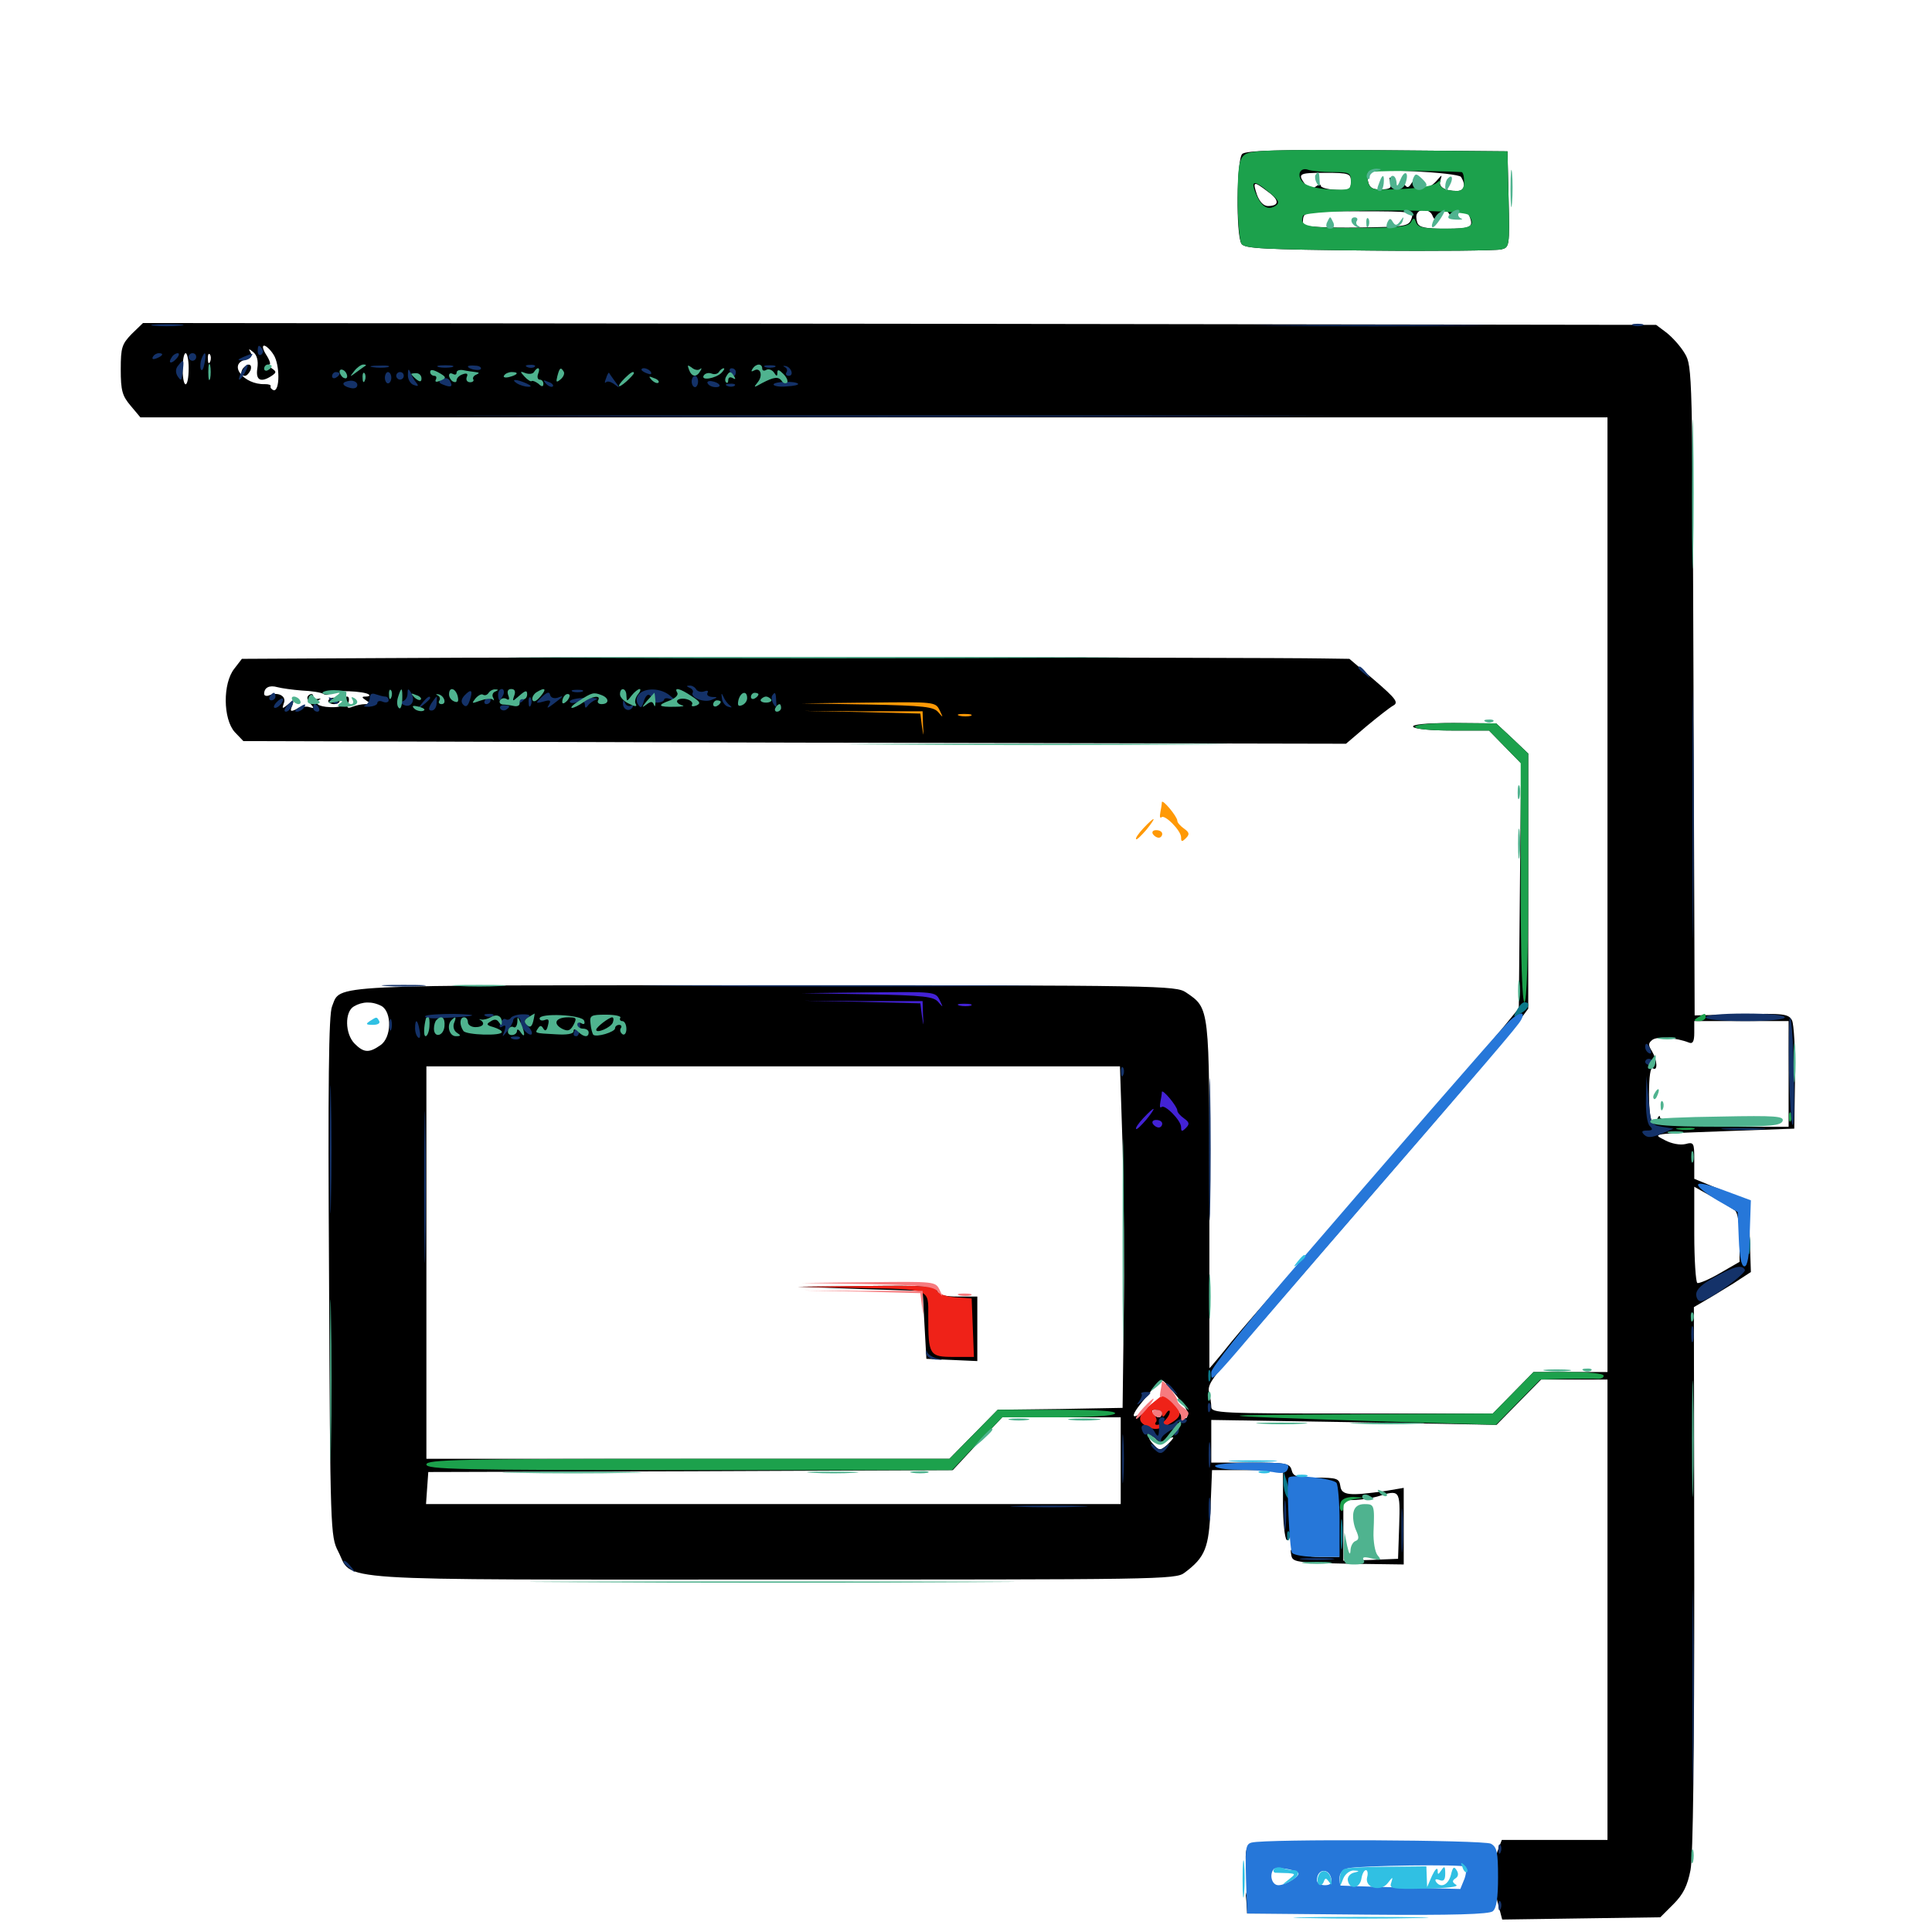 <svg xmlns="http://www.w3.org/2000/svg" viewBox="0 -1000 1000 1000">
	<path fill="#000000" d="M642.969 -920.312C640.039 -917.383 639.648 -878.32 642.578 -873.828C644.141 -871.289 654.102 -870.898 708.398 -870.312C743.555 -869.922 774.414 -870.312 776.953 -870.898C781.25 -871.875 781.445 -872.461 780.859 -896.875L780.273 -921.68L712.891 -922.266C661.914 -922.656 644.727 -922.07 642.969 -920.312ZM756.25 -908.398C758.789 -904.297 758.008 -901.172 754.102 -901.172C747.656 -901.172 744.336 -903.32 745.508 -906.641C746.484 -909.766 746.484 -909.766 743.945 -906.836C739.844 -901.953 734.375 -900.781 733.008 -904.297C732.031 -906.836 731.641 -906.836 730.273 -904.688C728.906 -902.539 728.125 -902.734 726.562 -905.078C725 -907.422 724.609 -907.422 724.609 -904.102C724.414 -900.586 724.219 -900.781 721.484 -905.078C719.336 -908.789 718.75 -908.984 719.531 -906.055C720.508 -902.734 719.727 -902.148 715.039 -901.953C710.742 -901.758 708.984 -902.734 708.203 -905.664C707.617 -907.812 707.617 -910.156 708.008 -910.742C709.375 -913.086 754.688 -910.742 756.25 -908.398ZM699.219 -905.859C699.219 -901.758 698.438 -901.367 691.406 -901.758C687.109 -901.953 683.594 -902.93 683.594 -903.906C683.594 -904.883 682.422 -904.492 680.859 -903.32C678.906 -901.758 677.734 -901.758 676.367 -903.516C671.289 -910.156 671.68 -910.547 685.547 -910.547C698.633 -910.547 699.219 -910.156 699.219 -905.859ZM656.25 -900.781C662.305 -896.484 662.305 -893.359 656.25 -893.359C654.102 -893.359 651.953 -895.508 650.586 -899.219C648.242 -906.25 648.828 -906.445 656.25 -900.781ZM730.469 -886.523C729.102 -882.812 727.148 -882.617 702.539 -882.227C687.891 -882.031 675.391 -882.617 674.805 -883.594C674.219 -884.375 674.219 -886.523 674.805 -888.086C675.781 -890.234 681.445 -890.82 703.906 -890.625C731.25 -890.625 732.031 -890.43 730.469 -886.523ZM741.406 -888.477C742.578 -885.742 742.969 -885.938 745.312 -888.867C747.656 -891.992 748.242 -891.992 750 -889.453C751.172 -887.5 751.953 -887.305 751.953 -889.062C751.953 -892.578 759.18 -891.992 760.547 -888.281C762.891 -882.227 761.523 -881.641 748.242 -881.641C737.695 -881.641 734.57 -882.227 733.594 -884.766C733.008 -886.523 732.812 -888.672 733.594 -889.648C735.156 -892.383 740.234 -891.602 741.406 -888.477ZM68.164 -827.148C63.086 -821.875 62.5 -820.117 62.5 -808.789C62.5 -797.852 63.281 -795.117 67.578 -790.039L72.656 -783.984H452.344H832.031V-536.914V-289.844H812.891H793.75L783.203 -279.102L772.656 -268.359H699.805C631.641 -268.359 626.953 -268.555 626.953 -271.875C626.953 -273.633 626.367 -277.148 625.781 -279.492C625 -282.617 627.148 -286.328 635.156 -295.117C640.82 -301.562 652.148 -314.648 660.352 -324.219C668.555 -333.789 698.633 -368.555 727.148 -401.562C755.664 -434.375 781.641 -465.039 784.961 -469.727L791.016 -477.93V-543.945V-609.961L782.812 -617.773L774.414 -625.586L752.344 -625.781C738.086 -625.781 730.664 -625 731.445 -623.828C732.031 -622.656 741.016 -621.875 751.758 -621.875H770.703L778.906 -613.477L787.305 -604.883L786.719 -541.602L786.133 -478.125L777.344 -467.383C772.461 -461.523 758.984 -445.703 747.07 -432.227C735.352 -418.75 712.891 -392.969 697.266 -374.805C681.641 -356.641 664.648 -336.914 659.18 -330.859C653.906 -324.805 644.141 -313.672 637.695 -305.859C631.445 -298.047 626.172 -291.797 625.977 -291.797V-381.055C625.977 -479.492 626.172 -477.93 613.867 -486.328C608.594 -489.844 601.367 -490.039 396.289 -490.039C165.43 -490.039 176.562 -490.625 171.875 -479.102C170.117 -475 169.727 -439.453 170.312 -339.258C170.898 -207.617 171.094 -204.688 175 -197.07C183.203 -181.25 165.039 -182.422 399.609 -182.422C599.023 -182.422 608.594 -182.422 613.086 -185.938C623.828 -193.945 625.781 -198.828 626.562 -219.531L627.344 -239.062H645.703H664.062V-221.68C664.062 -211.914 665.039 -203.516 666.016 -202.93C667.188 -202.148 667.969 -206.445 667.969 -214.453C667.969 -232.227 668.555 -233.203 679.883 -233.203C685.938 -233.203 689.844 -232.227 690.234 -230.664C690.82 -229.492 691.602 -220.703 692.188 -211.328L693.164 -194.141H683.008C677.344 -194.141 671.484 -195.312 670.117 -196.68C668.164 -198.633 667.773 -198.242 668.359 -195.117C668.945 -191.406 670.703 -191.211 697.852 -190.625L726.562 -190.234V-209.961V-229.883L717.383 -228.32C698.438 -225.586 694.336 -225.977 693.75 -230.859C693.164 -234.766 691.992 -235.156 681.25 -235.156C671.289 -235.156 669.336 -235.742 668.555 -239.062C667.578 -242.578 665.82 -242.969 647.266 -242.969H626.953V-254.102V-265.039L700.781 -263.867L774.609 -262.5L786.133 -274.219L797.656 -285.938H814.844H832.031V-166.797V-47.656H804.688H777.344L775.391 -42.578C772.852 -36.133 772.852 -23.242 775.586 -13.867L777.539 -6.445L818.359 -7.031L859.375 -7.617L866.211 -14.453C871.289 -19.531 873.438 -24.023 875 -32.031C876.367 -38.867 876.953 -93.75 876.953 -183.008L876.758 -323.438L882.422 -326.758C885.547 -328.516 892.188 -332.617 897.266 -335.742L906.25 -341.602L905.664 -359.766L905.273 -377.93L891.211 -383.984L876.953 -389.844V-399.414C876.953 -408.594 876.758 -408.984 872.266 -407.812C869.531 -407.227 865.234 -408.008 861.914 -409.766C855.273 -413.281 852.93 -413.086 896.484 -414.648L928.711 -415.82L929.102 -441.992C929.297 -456.641 928.516 -469.922 927.539 -471.875C925.781 -475.195 923.242 -475.586 901.367 -475L877.148 -474.414L876.562 -642.383C875.977 -806.25 875.977 -810.547 872.07 -816.992C869.922 -820.703 865.625 -825.391 862.695 -827.734L857.227 -831.836L465.625 -832.422L74.023 -832.812ZM141.602 -816.406C144.922 -811.328 144.922 -797.266 141.602 -798.047C140.625 -798.438 139.844 -799.219 140.039 -800C140.43 -800.781 139.062 -801.172 137.109 -801.172C126.172 -800.781 117.773 -811.523 127.148 -813.867C129.883 -814.648 130.664 -815.82 129.688 -817.578C128.516 -819.531 128.711 -819.727 131.055 -817.773C133.008 -816.211 133.789 -813.281 133.203 -809.375C132.227 -803.125 134.961 -801.758 140.625 -805.469C143.164 -807.227 143.164 -807.617 140.625 -809.375C139.062 -810.352 138.477 -811.328 139.453 -811.328C140.234 -811.328 139.648 -813.477 137.891 -816.211C136.133 -818.945 135.547 -821.094 136.719 -821.094C137.695 -821.094 140.039 -818.945 141.602 -816.406ZM97.656 -809.57C97.656 -798.828 94.727 -798.047 94.531 -808.594C94.531 -813.281 95.117 -817.188 96.094 -817.188C96.875 -817.188 97.656 -813.672 97.656 -809.57ZM102.93 -805.078C103.32 -807.422 103.32 -811.328 102.93 -813.867C102.539 -816.211 102.148 -814.258 102.148 -809.375C102.148 -804.492 102.539 -802.539 102.93 -805.078ZM108.789 -812.891C108.203 -811.328 107.617 -811.914 107.617 -814.062C107.422 -816.211 108.008 -817.383 108.594 -816.602C109.18 -816.016 109.375 -814.258 108.789 -812.891ZM82.812 -801.758C83.008 -802.148 82.617 -805.469 82.031 -808.984C81.055 -816.016 78.125 -815.43 78.125 -808.203C78.125 -804.297 81.445 -799.805 82.812 -801.758ZM91.211 -810.938C91.797 -812.305 91.602 -814.062 91.016 -814.648C90.43 -815.43 89.844 -814.258 90.039 -812.109C90.039 -809.961 90.625 -809.375 91.211 -810.938ZM196.875 -809.18C189.062 -809.375 179.688 -809.766 176.367 -810.352C170.312 -811.133 169.922 -810.938 170.117 -804.883C170.312 -800.391 170.703 -799.805 171.289 -803.125C172.07 -806.445 173.438 -807.422 178.32 -807.227C181.836 -807.227 183.398 -806.641 182.227 -806.055C180.859 -805.664 179.688 -804.297 179.688 -803.32C179.688 -802.539 181.055 -802.344 183.008 -802.93C185.352 -803.906 185.742 -803.516 184.57 -801.367C183.203 -799.219 183.398 -799.023 185.742 -800.781C187.305 -801.953 190.82 -802.539 193.945 -802.344C197.461 -801.953 199.219 -802.734 199.219 -804.688C199.219 -806.25 200.195 -807.422 201.172 -807.422C202.344 -807.422 202.93 -806.445 202.734 -805.078C202.344 -803.906 203.906 -802.539 206.055 -802.148C208.203 -801.953 208.789 -802.148 207.617 -802.734C204.102 -804.297 204.492 -808.008 208.008 -806.641C209.57 -806.055 210.938 -806.25 210.938 -807.227C210.938 -808.203 204.492 -808.984 196.875 -809.18ZM108.789 -805.078C109.375 -806.445 109.18 -808.203 108.594 -808.789C108.008 -809.57 107.422 -808.398 107.617 -806.25C107.617 -804.102 108.203 -803.516 108.789 -805.078ZM222.656 -807.422C222.656 -808.594 220.312 -809.375 217.578 -809.375C213.867 -809.375 212.695 -808.398 213.281 -806.055C213.672 -804.102 215.625 -802.344 217.578 -801.953C219.727 -801.367 220.703 -801.953 219.922 -803.32C219.141 -804.492 219.531 -805.469 220.508 -805.469C221.68 -805.469 222.656 -806.445 222.656 -807.422ZM237.891 -807.031C236.523 -808.398 233.008 -809.375 230.078 -809.375C225.391 -809.375 224.805 -808.984 226.953 -806.641C228.32 -805.078 230.078 -804.297 231.055 -804.883C231.836 -805.273 232.422 -804.883 232.422 -803.906C232.422 -801.758 246.289 -801.953 249.805 -804.297C251.758 -805.469 252.148 -805.469 251.172 -803.711C250.195 -802.148 252.93 -801.562 261.523 -801.953C269.922 -802.344 273.242 -803.32 272.656 -804.883C272.07 -806.25 272.852 -806.836 274.414 -806.055C275.977 -805.469 276.953 -804.297 276.367 -803.516C275.781 -802.539 276.172 -801.367 277.344 -800.586C278.32 -800 279.297 -800.195 279.297 -800.977C279.297 -801.953 286.914 -802.734 296.289 -802.734C310.156 -802.539 313.477 -803.125 314.062 -805.469C314.453 -808.203 311.133 -808.594 291.016 -808.984C274.219 -809.18 267.578 -808.594 267.578 -807.031C267.578 -805.273 266.992 -805.273 265.234 -807.031C262.109 -810.156 249.609 -809.961 246.289 -807.031C244.141 -805.078 243.75 -805.078 244.922 -807.031C245.703 -808.398 245.117 -809.375 243.359 -809.375C241.602 -809.375 240.234 -808.398 240.234 -807.031C240.234 -805.273 239.648 -805.273 237.891 -807.031ZM332.031 -806.836C332.031 -809.18 318.555 -809.375 317.188 -807.031C315.039 -803.711 320.312 -799.805 324.805 -801.367C327.148 -802.148 333.789 -802.539 339.453 -802.148C348.438 -801.758 349.805 -802.148 349.219 -805.078C348.828 -806.836 346.875 -808.594 344.727 -809.18C341.211 -809.766 341.211 -809.57 343.75 -806.25C346.484 -802.734 346.484 -802.734 342.383 -806.25C338.672 -809.18 337.5 -809.375 334.961 -807.422C333.398 -806.055 332.031 -805.859 332.031 -806.836ZM367.578 -806.445C366.797 -807.617 363.477 -808.594 359.961 -808.789C355.273 -809.18 353.906 -808.398 354.297 -806.055C354.688 -804.297 355.859 -802.344 357.031 -801.953C358.594 -801.562 358.984 -802.539 358.203 -804.883C357.227 -808.008 357.422 -808.008 359.766 -805.273C361.133 -803.516 363.867 -802.148 365.82 -802.148C369.336 -802.148 369.922 -803.32 367.578 -806.445ZM375.977 -806.641C377.148 -802.734 377.148 -802.734 372.852 -806.641C368.75 -810.156 368.555 -810.156 369.727 -806.836C370.508 -804.883 371.094 -802.734 371.094 -802.344C371.094 -801.953 374.023 -801.562 377.734 -801.562C382.422 -801.562 384.375 -802.344 383.984 -804.492C383.398 -808.984 380.859 -810.547 380.859 -806.445C380.859 -802.93 380.664 -802.93 377.734 -806.641C374.805 -810.352 374.609 -810.352 375.977 -806.641ZM392.578 -805.273C392.578 -810.156 391.406 -810.547 390.039 -806.445C389.258 -804.883 389.648 -803.125 390.625 -802.539C391.797 -801.758 392.578 -803.125 392.578 -805.273ZM400.977 -808.008C402.148 -808.594 401.172 -808.984 398.438 -808.984C395.703 -808.984 394.727 -808.594 396.094 -808.008C397.266 -807.617 399.609 -807.617 400.977 -808.008ZM406.25 -806.445C408.008 -808.398 408.008 -809.375 406.445 -809.375C405.273 -809.375 404.297 -808.594 404.297 -807.422C404.297 -806.445 402.539 -805.469 400.586 -805.469C398.438 -805.469 396.289 -804.688 395.703 -803.711C395.117 -802.734 398.047 -801.953 402.344 -801.953C407.617 -801.758 410.742 -802.93 412.109 -805.078C413.672 -807.617 414.062 -807.812 413.672 -805.469C413.281 -803.711 414.062 -801.953 415.039 -801.562C416.211 -800.977 417.188 -802.539 417.578 -805.078C418.164 -808.203 417.188 -809.375 414.453 -809.375C412.305 -809.375 410.156 -808.008 409.375 -806.445C408.789 -804.883 407.227 -803.516 406.055 -803.516C404.492 -803.516 404.492 -804.297 406.25 -806.445ZM91.211 -801.172C91.797 -802.539 91.602 -804.297 91.016 -804.883C90.43 -805.664 89.844 -804.492 90.039 -802.344C90.039 -800.195 90.625 -799.609 91.211 -801.172ZM177.734 -803.516C177.734 -804.688 176.953 -805.469 175.781 -805.469C174.805 -805.469 173.828 -804.688 173.828 -803.516C173.828 -802.539 174.805 -801.562 175.781 -801.562C176.953 -801.562 177.734 -802.539 177.734 -803.516ZM226.562 -803.516C226.562 -804.688 225.781 -805.469 224.609 -805.469C223.633 -805.469 222.656 -804.688 222.656 -803.516C222.656 -802.539 223.633 -801.562 224.609 -801.562C225.781 -801.562 226.562 -802.539 226.562 -803.516ZM197.461 -479.297C202.93 -476.172 202.734 -462.891 196.875 -458.984C191.016 -454.883 188.281 -455.078 183.594 -459.766C178.516 -464.844 178.32 -476.367 183.203 -479.102C187.5 -481.641 192.578 -481.836 197.461 -479.297ZM296.68 -473.633C293.75 -475.586 293.164 -475.586 289.453 -474.023C288.281 -473.633 287.5 -472.266 288.086 -471.484C288.672 -470.508 288.281 -469.336 287.109 -468.555C286.133 -467.969 285.156 -468.75 285.156 -470.312C285.156 -472.07 284.18 -473.438 283.008 -473.438C282.031 -473.438 281.445 -472.656 282.227 -471.68C282.812 -470.703 282.422 -469.336 281.25 -468.555C280.273 -467.969 279.297 -468.75 279.297 -470.312C279.297 -475.391 276.367 -473.828 275.781 -468.555C275.391 -463.281 276.562 -462.695 281.25 -465.625C283.008 -466.797 284.57 -466.602 285.547 -465.039C286.719 -463.281 287.109 -463.281 287.109 -465.234C287.109 -466.406 288.672 -467.578 290.625 -467.578C293.359 -467.578 293.555 -467.188 291.016 -465.625C288.672 -464.062 288.867 -463.672 292.383 -463.672C297.461 -463.672 300.586 -471.094 296.68 -473.633ZM327.734 -469.141C327.148 -474.219 326.758 -474.414 315.234 -474.414C304.883 -474.414 303.125 -473.828 301.367 -470.117C300.195 -467.773 299.805 -465.43 300.391 -464.648C302.344 -462.695 310.156 -463.672 311.133 -466.211C311.914 -468.164 312.305 -468.164 312.305 -466.211C312.5 -463.086 318.75 -462.891 321.875 -466.016C323.633 -467.773 324.219 -467.773 324.219 -466.016C324.219 -464.648 325.195 -463.672 326.367 -463.672C327.539 -463.672 328.125 -466.016 327.734 -469.141ZM221.875 -471.094C222.852 -469.336 222.266 -469.336 220.117 -471.289C217.188 -473.633 216.797 -473.438 216.797 -469.336C216.797 -464.844 217.578 -464.648 228.516 -464.648C236.914 -464.648 241.016 -465.625 243.555 -467.969C245.312 -469.922 246.094 -472.07 245.312 -472.852C244.531 -473.633 243.164 -473.047 242.383 -471.68C241.016 -469.531 240.625 -469.531 239.648 -471.68C239.062 -473.828 237.891 -473.438 235.547 -470.508C233.008 -467.383 232.617 -467.188 233.594 -470.117C234.57 -472.852 233.594 -473.438 227.539 -473.438C222.461 -473.438 220.898 -472.852 221.875 -471.094ZM251.172 -470.508C252.93 -474.805 249.414 -474.023 246.484 -469.531C243.359 -464.453 243.164 -464.648 250.781 -464.648C256.25 -464.648 257.617 -465.43 258.398 -469.141C258.984 -471.875 258.203 -473.438 256.641 -473.438C255.078 -473.438 253.906 -472.07 253.906 -470.508C253.906 -468.945 253.125 -467.578 251.953 -467.578C250.977 -467.578 250.586 -468.945 251.172 -470.508ZM269.531 -471.68C269.531 -472.656 268.75 -473.438 267.578 -473.438C266.602 -473.438 265.625 -472.656 265.625 -471.68C265.625 -470.703 265.039 -468.555 264.453 -466.797C263.672 -464.453 264.453 -463.672 267.578 -463.672C270.703 -463.672 271.484 -464.453 270.703 -466.797C270.117 -468.555 269.531 -470.703 269.531 -471.68ZM925.781 -444.141V-416.797H905.664C893.75 -416.797 884.766 -417.578 883.398 -418.945C882.227 -420.117 876.562 -420.703 870.312 -420.312C863.867 -419.922 859.375 -420.508 859.18 -421.68C859.18 -422.852 858.594 -422.461 858.008 -421.289C855.469 -414.844 853.516 -420.117 853.516 -433.594C853.516 -442.773 854.297 -447.852 855.469 -447.07C858.203 -445.312 857.812 -451.172 855.078 -455.859C852.93 -459.18 853.125 -460.156 855.469 -461.914C858.203 -463.672 867.773 -462.891 874.219 -460.352C876.172 -459.57 876.953 -460.938 876.953 -465.43V-471.484H901.367H925.781ZM581.055 -406.641C581.641 -383.789 582.031 -343.945 581.641 -318.164L581.055 -271.289L548.633 -270.703L516.406 -270.312L503.906 -257.617L491.406 -244.922H356.055H220.703V-346.484V-448.047H400.195H579.688ZM898.047 -373.438C899.414 -372.266 900.391 -366.602 900.391 -359.18V-346.875L890.234 -341.016C884.57 -337.695 879.297 -335.547 878.516 -335.938C877.734 -336.523 876.953 -347.852 876.953 -361.328V-385.742L886.328 -380.469C891.406 -377.734 896.68 -374.414 898.047 -373.438ZM607.031 -279.883C614.258 -271.289 615.625 -268.75 614.258 -266.211C613.477 -265.234 611.328 -266.992 609.57 -270.508C607.617 -274.023 605.078 -277.344 604.102 -277.539C602.93 -277.93 598.828 -275.586 594.922 -272.07C585.938 -264.258 583.984 -265.625 591.211 -274.414C594.141 -278.125 597.461 -282.031 598.633 -283.398C601.367 -286.719 601.172 -286.719 607.031 -279.883ZM600.586 -268.359C601.172 -267.383 600.977 -266.406 599.805 -266.406C598.828 -266.406 597.266 -267.383 596.68 -268.359C596.094 -269.531 596.289 -270.312 597.461 -270.312C598.438 -270.312 600 -269.531 600.586 -268.359ZM580.078 -243.945V-221.484H400.195H220.508L221.094 -229.883L221.68 -238.086L357.422 -238.477L493.164 -239.062L505.859 -252.734L518.75 -266.406H549.414H580.078ZM598.633 -254.688C599.414 -253.32 601.172 -253.32 603.711 -254.688C608.398 -257.227 608.398 -256.25 603.906 -251.953C600.391 -249.023 600 -249.023 596.68 -252.734C594.727 -254.883 594.141 -256.641 595.312 -256.641C596.484 -256.641 598.047 -255.664 598.633 -254.688ZM724.219 -210.352L723.633 -193.164L709.57 -192.578L695.312 -192.188V-207.812V-223.438L701.758 -223.633C705.078 -223.828 710.156 -224.609 712.891 -225.391C724.609 -229.102 724.805 -228.906 724.219 -210.352ZM126.367 -809.961C124.414 -808.203 124.609 -805.469 126.758 -805.469C127.734 -805.469 128.906 -806.836 129.688 -808.398C130.664 -811.328 128.711 -812.305 126.367 -809.961ZM185.547 -806.641C185.547 -807.031 187.305 -807.422 189.648 -807.422C191.797 -807.422 193.164 -806.641 192.383 -805.469C191.406 -803.906 185.547 -804.883 185.547 -806.641ZM259.766 -805.469C257.227 -803.906 257.422 -803.516 260.352 -803.516C262.109 -803.516 263.672 -804.492 263.672 -805.469C263.672 -807.812 263.477 -807.812 259.766 -805.469ZM305.859 -469.141C305.273 -470.117 306.055 -470.898 307.617 -470.898C310.938 -470.898 311.328 -470.312 308.789 -468.555C307.812 -467.969 306.445 -468.164 305.859 -469.141ZM445.312 -332.812L477.539 -331.836L478.516 -314.258L479.492 -296.68L492.773 -296.094L505.859 -295.508V-312.305V-328.906H496.094C489.062 -328.906 485.938 -329.688 485.156 -331.836C484.18 -334.375 478.516 -334.766 448.438 -334.375L413.086 -333.984ZM199.805 -659.375L125.195 -658.984L121.289 -653.906C115.234 -646.289 115.43 -627.93 121.484 -621.094L125.977 -616.406L411.328 -615.625L696.68 -615.039L707.227 -624.023C713.086 -628.906 719.336 -633.789 721.094 -634.766C724.023 -636.328 722.656 -638.281 711.523 -647.852L698.438 -658.984L684.57 -659.18C654.102 -659.766 269.336 -659.961 199.805 -659.375ZM156.25 -642.578C161.133 -642.383 166.211 -641.602 167.383 -640.82C168.555 -640.039 170.117 -640.234 170.703 -641.211C171.875 -642.969 189.062 -642.383 191.016 -640.43C191.602 -639.844 190.82 -639.453 189.258 -639.453C187.109 -639.453 187.109 -639.062 189.453 -637.5C191.992 -635.938 191.992 -635.547 189.062 -635.547C187.305 -635.547 184.375 -634.961 182.422 -634.18C179.883 -633.203 179.297 -633.594 180.273 -636.133C180.859 -637.891 180.664 -639.453 179.688 -639.453C178.516 -639.453 177.734 -638.086 177.734 -636.523C177.734 -634.57 175.781 -633.789 170.898 -633.984C164.648 -634.18 162.109 -636.133 165.625 -638.086C166.406 -638.477 165.82 -638.477 164.648 -638.281C163.281 -637.891 162.109 -638.477 162.109 -639.648C162.109 -640.82 161.133 -641.016 160.156 -640.43C158.594 -639.453 158.789 -638.086 160.547 -635.938C162.695 -633.398 162.695 -633.203 160.156 -633.984C158.594 -634.57 155.469 -634.18 153.516 -633.008C150.391 -631.445 150 -631.836 151.172 -634.57C152.344 -637.695 151.953 -637.695 149.023 -635.352C146.094 -633.008 145.898 -633.008 146.875 -635.938C148.438 -639.453 144.336 -641.992 139.648 -640.234C138.086 -639.453 136.719 -639.844 136.719 -640.82C136.719 -644.141 139.453 -645.508 143.555 -644.336C145.703 -643.75 151.367 -642.969 156.25 -642.578ZM206.25 -638.672C206.836 -641.992 205.859 -642.773 201.172 -642.969C197.852 -642.969 195.312 -642.188 195.312 -641.211C195.312 -640.234 197.07 -639.453 199.414 -639.453C201.562 -639.453 202.93 -638.672 202.148 -637.5C201.562 -636.523 199.805 -636.133 198.242 -636.914C196.68 -637.5 195.312 -636.914 195.312 -635.547C195.312 -631.445 205.664 -634.18 206.25 -638.672ZM210.938 -640.43C210.938 -641.992 210.547 -643.359 210.156 -643.359C209.766 -643.359 208.984 -641.992 208.203 -640.43C207.617 -638.867 208.008 -637.5 208.984 -637.5C210.156 -637.5 210.938 -638.867 210.938 -640.43ZM225.195 -639.258C225.781 -641.992 224.805 -642.773 220.508 -642.969C217.383 -642.969 214.453 -642.188 213.867 -641.211C213.086 -640.234 213.867 -639.453 215.234 -639.453C216.992 -639.453 216.992 -638.867 214.844 -637.5C212.305 -635.742 213.477 -634.766 217.383 -635.352C218.164 -635.352 218.75 -634.57 218.75 -633.203C218.75 -631.445 219.336 -631.445 221.094 -633.203C222.656 -634.766 224.023 -634.961 225.977 -633.398C227.734 -631.836 228.516 -631.836 228.516 -633.398C228.516 -634.57 227.539 -635.547 226.367 -635.547C225.195 -635.547 224.609 -637.109 225.195 -639.258ZM240.234 -641.406C236.133 -644.141 229.102 -643.75 227.93 -640.82C227.344 -639.453 228.125 -636.719 229.688 -634.57C231.25 -632.617 232.422 -632.031 232.422 -633.203C232.422 -634.57 233.398 -635.547 234.57 -635.547C235.547 -635.547 235.938 -634.766 235.352 -633.594C234.766 -632.617 235.547 -631.641 237.305 -631.641C239.648 -631.641 240.234 -632.812 239.258 -635.547C238.477 -638.086 238.867 -639.453 240.625 -639.453C242.578 -639.453 242.383 -640.039 240.234 -641.406ZM257.812 -641.406C257.812 -642.188 254.688 -642.773 250.977 -642.969C247.266 -643.164 244.141 -642.383 244.141 -641.211C244.141 -640.039 245.508 -639.453 247.07 -640.234C248.633 -640.82 250 -640.43 250 -639.648C250 -638.672 251.758 -638.281 253.906 -638.867C256.055 -639.453 257.812 -640.625 257.812 -641.406ZM275.391 -640.82C275.391 -642.578 262.305 -643.359 260.547 -641.602C260.156 -641.211 259.766 -639.453 259.766 -637.695C259.766 -635.547 261.914 -634.375 266.602 -634.18C270.508 -633.789 273.438 -634.57 273.438 -635.742C273.438 -636.914 271.875 -637.305 270.117 -636.719C268.164 -636.133 265.234 -636.523 263.672 -637.5C261.523 -638.867 263.672 -639.453 271.094 -639.062C281.055 -638.867 285.156 -640.039 282.617 -642.578C281.836 -643.359 280.078 -642.773 278.32 -641.406C276.758 -640.039 275.391 -639.844 275.391 -640.82ZM300.391 -641.406C295.508 -641.406 290.039 -641.992 288.281 -642.578C286.133 -643.359 285.156 -642.773 285.156 -640.625C285.156 -638.867 283.789 -637.5 282.227 -637.5C280.664 -637.5 279.297 -636.719 279.297 -635.547C279.297 -632.617 282.422 -633.203 285.156 -636.523C286.523 -638.086 288.867 -639.453 290.234 -639.453C291.797 -639.453 292.969 -638.086 292.969 -636.523C292.969 -634.766 294.727 -633.594 297.852 -633.594C300.586 -633.594 302.734 -634.375 302.734 -635.352C302.734 -636.328 300.977 -636.719 298.828 -636.133C296.68 -635.547 294.922 -635.938 294.922 -637.109C294.922 -638.281 297.07 -638.867 299.609 -638.672C302.344 -638.281 305.469 -638.867 307.031 -639.648C308.594 -640.82 306.055 -641.406 300.391 -641.406ZM314.453 -638.477C314.453 -643.555 314.062 -644.141 311.914 -641.992C309.766 -640.039 310.352 -633.594 312.5 -633.594C313.672 -633.594 314.453 -635.742 314.453 -638.477ZM330.273 -639.844C331.836 -640.43 330.859 -641.211 328.32 -641.992C325 -642.773 324.219 -642.578 325.781 -641.016C326.758 -640.039 328.906 -639.453 330.273 -639.844ZM349.609 -641.406C345.312 -644.141 344.531 -643.75 344.336 -639.062C344.336 -636.523 344.531 -635.742 345.117 -637.109C345.703 -638.281 347.461 -639.453 349.219 -639.453C352.148 -639.453 352.148 -639.844 349.609 -641.406ZM358.789 -641.992C359.375 -642.773 359.18 -643.359 358.008 -643.359C355.859 -643.359 353.516 -639.062 353.516 -635.352C353.516 -634.375 354.297 -633.594 355.469 -633.594C356.445 -633.594 356.836 -635.156 356.25 -637.109C355.273 -640.039 355.664 -639.844 358.203 -636.719C359.961 -634.57 361.914 -633.594 362.695 -634.375C363.672 -635.156 362.695 -636.914 360.938 -638.281C358.984 -639.648 358.008 -641.406 358.789 -641.992ZM367.969 -640.039C371.68 -642.773 371.68 -642.969 366.406 -642.969C363.281 -642.969 361.914 -642.188 363.281 -641.406C364.453 -640.625 365.43 -639.453 365.43 -638.672C364.844 -634.766 365.625 -633.789 369.727 -633.984C374.414 -634.375 378.906 -636.914 378.906 -639.648C378.906 -640.625 378.125 -641.406 376.953 -641.406C375.977 -641.406 375 -640.039 375 -638.477C375 -636.914 374.023 -635.547 372.852 -635.547C371.875 -635.547 371.289 -636.328 371.875 -637.305C372.656 -638.281 371.094 -638.672 368.75 -638.086C364.453 -637.109 364.453 -637.109 367.969 -640.039ZM404.297 -636.328C404.297 -639.062 403.711 -641.602 402.93 -641.992C401.953 -642.578 401.367 -640.43 401.367 -637.305C401.367 -634.18 401.953 -631.641 402.93 -631.641C403.711 -631.641 404.297 -633.789 404.297 -636.328ZM335.352 -635.156C335.742 -636.328 335.742 -638.672 335.352 -640.039C334.766 -641.211 334.375 -640.234 334.375 -637.5C334.375 -634.766 334.766 -633.789 335.352 -635.156ZM396.484 -639.453C392.969 -641.602 380.859 -641.406 380.859 -639.062C380.859 -638.281 381.055 -636.914 381.445 -636.133C382.031 -633.984 393.359 -633.594 396.68 -635.742C399.023 -637.305 399.023 -637.695 396.484 -639.453ZM142.188 -634.766C144.336 -637.109 143.75 -637.5 138.672 -637.5C132.031 -637.5 131.25 -636.523 136.328 -633.789C138.672 -632.617 140.43 -632.812 142.188 -634.766ZM250.977 -635.547C250.391 -636.719 249.023 -637.5 247.852 -637.5C246.875 -637.5 246.094 -636.719 246.094 -635.547C246.094 -634.57 247.461 -633.594 249.219 -633.594C250.781 -633.594 251.562 -634.57 250.977 -635.547ZM257.812 -635.547C257.812 -636.719 256.836 -637.5 255.664 -637.5C254.688 -637.5 254.297 -636.719 254.883 -635.547C255.469 -634.57 256.445 -633.594 257.031 -633.594C257.422 -633.594 257.812 -634.57 257.812 -635.547ZM291.016 -635.547C291.016 -636.719 290.234 -637.5 289.062 -637.5C288.086 -637.5 287.109 -636.719 287.109 -635.547C287.109 -634.57 288.086 -633.594 289.062 -633.594C290.234 -633.594 291.016 -634.57 291.016 -635.547ZM308.594 -636.719C308.594 -637.109 307.812 -637.5 306.641 -637.5C305.664 -637.5 304.688 -636.523 304.688 -635.352C304.688 -634.375 305.664 -633.984 306.641 -634.57C307.812 -635.156 308.594 -636.133 308.594 -636.719ZM322.266 -635.547C322.266 -636.719 321.289 -637.5 320.117 -637.5C319.141 -637.5 318.75 -636.719 319.336 -635.547C319.922 -634.57 320.898 -633.594 321.484 -633.594C321.875 -633.594 322.266 -634.57 322.266 -635.547ZM341.797 -635.547C341.797 -636.719 340.82 -637.5 339.648 -637.5C338.672 -637.5 338.281 -636.719 338.867 -635.547C339.453 -634.57 340.43 -633.594 341.016 -633.594C341.406 -633.594 341.797 -634.57 341.797 -635.547ZM351.562 -635.547C351.562 -636.719 350.781 -637.5 349.609 -637.5C348.633 -637.5 347.656 -636.719 347.656 -635.547C347.656 -634.57 348.633 -633.594 349.609 -633.594C350.781 -633.594 351.562 -634.57 351.562 -635.547ZM210.938 -633.594C210.938 -634.766 210.156 -635.547 208.984 -635.547C208.008 -635.547 207.031 -634.766 207.031 -633.594C207.031 -632.617 208.008 -631.641 208.984 -631.641C210.156 -631.641 210.938 -632.617 210.938 -633.594ZM169.922 -637.109C169.922 -636.328 171.289 -635.547 172.852 -635.547C174.414 -635.547 175.781 -636.328 175.781 -637.109C175.781 -638.086 174.414 -638.867 172.852 -638.867C171.289 -638.867 169.922 -638.086 169.922 -637.109ZM218.75 -637.305C218.75 -638.477 219.727 -639.453 220.703 -639.453C221.875 -639.453 222.656 -639.062 222.656 -638.672C222.656 -638.086 221.875 -637.109 220.703 -636.523C219.727 -635.938 218.75 -636.328 218.75 -637.305ZM231.445 -639.453C230.859 -638.477 231.25 -637.5 232.227 -637.5C233.398 -637.5 234.375 -638.477 234.375 -639.453C234.375 -640.625 233.984 -641.406 233.594 -641.406C233.008 -641.406 232.031 -640.625 231.445 -639.453ZM645.312 -42.969C644.727 -41.406 644.531 -37.695 645.117 -34.57C645.703 -29.883 645.898 -30.273 646.289 -36.328L646.484 -43.555L659.766 -44.336L672.852 -44.922L659.57 -45.312C649.805 -45.703 646.094 -44.922 645.312 -42.969ZM751.562 -44.336C746.875 -44.727 750.195 -45.117 758.789 -45.117C767.383 -45.117 771.094 -44.727 767.188 -44.336C763.086 -43.945 756.055 -43.945 751.562 -44.336ZM645.117 -16.016L645.508 -9.57H702.734H759.766L703.32 -9.961L646.68 -10.547L645.703 -16.406C644.531 -22.07 644.531 -22.07 645.117 -16.016Z"/>
	<path fill="#ff9906" d="M449.023 -635.352C478.516 -634.766 483.398 -634.18 485.742 -631.25C488.281 -628.32 488.281 -628.32 486.328 -632.422C484.18 -636.719 483.789 -636.719 449.609 -636.328L415.039 -635.938ZM446.094 -631.445L476.367 -630.664L477.148 -624.414C478.125 -618.164 478.125 -618.164 477.734 -625L477.539 -631.836H446.68L416.016 -632.031ZM496.68 -629.492C494.727 -630.078 495.898 -630.469 499.023 -630.469C502.344 -630.469 503.711 -630.078 502.539 -629.492C501.172 -629.102 498.438 -629.102 496.68 -629.492ZM601.367 -584.766C601.367 -583.789 600.977 -581.445 600.586 -579.492C600.195 -577.344 600.391 -576.367 601.172 -576.953C602.734 -578.711 611.328 -570.117 611.328 -566.602C611.328 -564.258 611.719 -564.062 613.867 -566.211C615.82 -568.164 615.625 -569.141 612.891 -571.094C610.938 -572.461 609.375 -574.219 609.375 -575.195C609.375 -577.344 601.562 -586.719 601.367 -584.766ZM591.797 -571.289C589.258 -568.555 587.5 -566.016 588.086 -565.625C588.477 -565.234 590.82 -567.578 593.359 -570.508C599.023 -577.539 598.047 -577.93 591.797 -571.289ZM596.68 -568.359C597.266 -567.383 598.633 -566.406 599.805 -566.406C600.781 -566.406 601.562 -567.383 601.562 -568.359C601.562 -569.531 600.195 -570.312 598.438 -570.312C596.875 -570.312 596.094 -569.531 596.68 -568.359Z"/>
	<path fill="#ef2218" d="M442.383 -333.398C482.422 -332.617 480.469 -333.398 480.469 -318.555C480.469 -298.633 481.055 -297.656 493.555 -297.656H504.102L503.516 -312.891L502.93 -327.93L494.531 -328.516C489.453 -328.906 485.742 -330.273 484.961 -332.031C484.18 -334.375 477.93 -334.766 448.438 -334.375L413.086 -333.984ZM595.898 -273.242C588.672 -266.992 588.281 -264.258 594.336 -261.328C597.656 -259.766 600.195 -260.156 604.492 -262.5C611.914 -266.602 612.305 -268.75 606.836 -274.023L602.148 -278.32ZM601.562 -267.969C601.562 -266.211 602.344 -266.406 603.516 -268.359C604.492 -269.922 605.469 -270.312 605.469 -269.336C605.469 -266.602 601.367 -262.5 598.828 -262.5C597.852 -262.5 597.656 -263.086 598.242 -263.867C599.023 -264.453 598.633 -266.211 597.461 -267.773C595.703 -269.727 595.898 -270.312 598.438 -270.312C600.195 -270.312 601.562 -269.141 601.562 -267.969Z"/>
	<path fill="#1ca14c" d="M643.75 -919.531C641.211 -917.188 640.625 -912.109 640.625 -896.68C640.625 -885.742 641.602 -875.391 642.578 -873.828C644.141 -871.289 654.102 -870.898 708.398 -870.312C743.555 -869.922 774.414 -870.312 776.953 -870.898C781.25 -871.875 781.445 -872.266 780.859 -896.875L780.273 -921.68L713.477 -922.266C654.883 -922.656 646.484 -922.266 643.75 -919.531ZM689.648 -910.938C698.438 -910.938 699.219 -910.547 699.219 -906.25C699.219 -901.758 698.633 -901.562 688.281 -901.953C681.836 -902.344 676.172 -903.711 674.414 -905.664C670.898 -909.18 672.852 -913.672 677.148 -912.109C678.711 -911.523 684.375 -910.938 689.648 -910.938ZM756.445 -910.938C757.227 -910.938 757.812 -908.789 757.812 -906.055C757.812 -902.539 756.836 -901.172 754.102 -901.172C748.047 -901.172 744.141 -903.32 745.508 -905.859C746.289 -907.031 745.312 -906.836 743.555 -905.273C741.602 -903.711 733.984 -902.539 724.805 -902.148C710.547 -901.562 709.375 -901.758 708.203 -905.469C707.617 -907.812 707.617 -910.156 708.008 -910.742C708.398 -911.719 742.383 -911.719 756.445 -910.938ZM657.227 -900.195C661.914 -896.289 662.5 -895.117 660.352 -893.555C656.445 -891.016 653.32 -892.773 650.586 -898.438C646.875 -906.836 648.633 -907.422 657.227 -900.195ZM760.156 -888.672C764.062 -883.008 761.523 -881.641 748.047 -881.641C737.109 -881.641 733.984 -882.227 733.008 -884.766C732.031 -887.5 731.641 -887.5 730.273 -884.961C728.906 -882.617 723.438 -882.031 702.148 -882.031C676.367 -882.031 672.461 -882.812 674.414 -888.281C675.781 -891.797 758.008 -891.992 760.156 -888.672ZM732.422 -623.828C732.422 -622.656 740.039 -621.875 751.562 -621.875H770.703L778.906 -613.477L787.109 -605.078V-543.164C787.109 -503.125 787.891 -481.25 789.062 -481.25C790.234 -481.25 791.016 -504.102 791.016 -545.703V-609.961L782.812 -617.773L774.414 -625.586L753.516 -625.781C740.625 -625.781 732.422 -625 732.422 -623.828ZM878.906 -473.438C876.367 -471.875 876.562 -471.484 879.492 -471.484C881.25 -471.484 882.812 -472.461 882.812 -473.438C882.812 -475.781 882.617 -475.781 878.906 -473.438ZM925.977 -421.484C925.977 -419.336 926.562 -418.75 927.148 -420.312C927.734 -421.68 927.539 -423.438 926.953 -424.023C926.367 -424.805 925.781 -423.633 925.977 -421.484ZM868.75 -415.43C866.211 -415.82 867.773 -416.211 872.07 -416.211C876.367 -416.406 878.32 -416.016 876.562 -415.43C874.609 -415.039 871.094 -415.039 868.75 -415.43ZM783.203 -279.102L772.656 -268.359L701.172 -267.969C619.922 -267.578 620.703 -267.383 709.961 -264.453L774.219 -262.5L785.742 -274.219L797.266 -285.938L810.156 -286.328C817.383 -286.328 824.805 -286.523 826.758 -286.328C828.516 -286.133 830.078 -286.914 830.078 -287.891C830.078 -289.062 822.656 -289.844 811.914 -289.844H793.75ZM503.906 -257.617L491.406 -244.922H356.055C237.109 -244.922 220.703 -244.531 220.703 -241.992C220.703 -239.453 237.109 -239.062 356.836 -239.062H492.773L505.664 -252.734L518.75 -266.406H547.266C564.258 -266.406 576.367 -267.188 577.148 -268.359C577.93 -269.727 567.578 -270.312 547.461 -270.312H516.406ZM693.945 -222.461C693.359 -220.703 693.359 -218.75 694.141 -218.164C694.727 -217.383 695.312 -218.359 695.312 -220.117C695.312 -221.875 697.461 -223.438 700.781 -224.023L706.055 -224.805L700.586 -225.195C697.266 -225.195 694.727 -224.219 693.945 -222.461Z"/>
	<path fill="#143269" d="M79.492 -831.445C76.172 -831.836 79.492 -832.227 86.914 -832.227C94.531 -832.227 97.266 -831.836 93.164 -831.445C89.258 -831.055 83.008 -831.055 79.492 -831.445ZM660.742 -831.445C633.008 -831.641 655.273 -831.836 709.961 -831.836C764.844 -831.836 787.5 -831.641 760.352 -831.445C733.398 -831.055 688.477 -831.055 660.742 -831.445ZM845.312 -831.445C843.945 -832.031 844.922 -832.422 847.656 -832.422C850.391 -832.422 851.367 -832.031 850.195 -831.445C848.828 -831.055 846.484 -831.055 845.312 -831.445ZM133.398 -818.164C133.398 -816.602 134.18 -815.82 135.156 -816.406C136.133 -816.992 136.328 -818.359 135.742 -819.336C133.984 -821.875 133.398 -821.484 133.398 -818.164ZM79.102 -815.234C78.516 -814.062 79.297 -813.867 80.859 -814.453C84.375 -815.82 84.961 -817.188 82.227 -817.188C81.055 -817.188 79.688 -816.406 79.102 -815.234ZM88.867 -815.039C86.719 -811.914 88.672 -811.328 91.406 -814.453C92.773 -816.016 92.969 -817.188 91.992 -817.188C91.016 -817.188 89.453 -816.211 88.867 -815.039ZM97.656 -815.234C97.656 -814.258 98.633 -813.281 99.609 -813.281C100.781 -813.281 101.562 -814.258 101.562 -815.234C101.562 -816.406 100.781 -817.188 99.609 -817.188C98.633 -817.188 97.656 -816.406 97.656 -815.234ZM104.297 -814.258C103.711 -812.695 103.516 -810.352 103.906 -808.984C104.492 -807.617 105.273 -808.789 105.859 -811.914C107.031 -817.578 106.055 -818.945 104.297 -814.258ZM125.977 -815.234C122.852 -813.867 122.656 -813.477 125.391 -813.477C127.148 -813.281 129.297 -814.258 129.883 -815.234C131.25 -817.383 131.25 -817.383 125.977 -815.234ZM92.188 -810.742C90.82 -809.18 90.82 -807.227 91.797 -805.469C93.945 -802.344 93.945 -802.539 94.727 -808.984C95.312 -814.062 94.922 -814.258 92.188 -810.742ZM125 -807.422C123.828 -805.273 123.438 -803.516 123.828 -803.516C124.414 -803.516 125.781 -805.273 126.953 -807.422C128.125 -809.57 128.516 -811.328 128.125 -811.328C127.539 -811.328 126.172 -809.57 125 -807.422ZM192.969 -809.961C190.43 -810.352 191.992 -810.742 196.289 -810.742C200.586 -810.938 202.539 -810.547 200.781 -809.961C198.828 -809.57 195.312 -809.57 192.969 -809.961ZM227.148 -809.961C225.195 -810.547 226.758 -810.938 230.469 -810.938C234.18 -810.938 235.742 -810.547 233.984 -809.961C232.031 -809.57 228.906 -809.57 227.148 -809.961ZM242.188 -810.352C242.188 -808.984 248.047 -807.812 248.828 -808.984C249.414 -809.766 248.047 -810.742 245.898 -810.742C243.945 -810.938 242.188 -810.742 242.188 -810.352ZM273.047 -809.961C271.484 -810.547 272.07 -811.133 274.219 -811.133C276.367 -811.328 277.539 -810.742 276.758 -810.156C276.172 -809.57 274.414 -809.375 273.047 -809.961ZM396.094 -809.961C394.727 -810.547 395.703 -810.938 398.438 -810.938C401.172 -810.938 402.148 -810.547 400.977 -809.961C399.609 -809.57 397.266 -809.57 396.094 -809.961ZM406.25 -809.961C407.227 -809.57 407.812 -808.203 407.031 -807.227C406.445 -806.25 407.031 -805.469 408.203 -805.469C411.133 -805.469 409.57 -809.961 406.641 -810.547C405.273 -810.742 405.078 -810.547 406.25 -809.961ZM211.133 -806.25C210.938 -803.906 212.305 -801.367 214.062 -800.781C216.602 -799.805 216.797 -800.195 215.43 -801.953C214.258 -803.32 212.891 -805.859 212.305 -807.422C211.523 -809.375 211.133 -808.984 211.133 -806.25ZM332.031 -808.594C332.031 -810.156 335.742 -809.375 336.914 -807.422C337.5 -806.25 336.719 -806.055 335.156 -806.641C333.398 -807.227 332.031 -808.203 332.031 -808.594ZM377.93 -807.422C378.516 -806.445 379.492 -805.469 380.078 -805.469C380.469 -805.469 380.859 -806.445 380.859 -807.422C380.859 -808.594 379.883 -809.375 378.711 -809.375C377.734 -809.375 377.344 -808.594 377.93 -807.422ZM171.875 -805.273C171.875 -806.445 172.852 -807.422 173.828 -807.422C175 -807.422 175.781 -807.031 175.781 -806.641C175.781 -806.055 175 -805.078 173.828 -804.492C172.852 -803.906 171.875 -804.297 171.875 -805.273ZM199.219 -804.492C199.219 -802.93 200 -801.562 200.781 -801.562C201.758 -801.562 202.539 -802.93 202.539 -804.492C202.539 -806.055 201.758 -807.422 200.781 -807.422C200 -807.422 199.219 -806.055 199.219 -804.492ZM205.078 -805.469C205.078 -804.492 206.055 -803.516 207.031 -803.516C208.203 -803.516 208.984 -804.492 208.984 -805.469C208.984 -806.641 208.203 -807.422 207.031 -807.422C206.055 -807.422 205.078 -806.641 205.078 -805.469ZM313.672 -804.102C312.891 -802.344 312.891 -801.367 313.672 -802.148C314.453 -802.93 316.406 -802.344 318.164 -800.977C320.898 -798.828 321.094 -799.023 318.359 -802.539C316.797 -804.688 315.43 -806.641 315.234 -807.031C315.039 -807.422 314.258 -806.055 313.672 -804.102ZM228.711 -803.711C226.758 -802.539 226.953 -801.758 229.688 -800.781C233.594 -799.219 234.57 -800 232.812 -802.93C232.031 -804.297 230.273 -804.688 228.711 -803.711ZM358.008 -802.539C358.008 -800.977 358.789 -799.609 359.766 -799.609C360.547 -799.609 361.328 -800.977 361.328 -802.539C361.328 -804.102 360.547 -805.469 359.766 -805.469C358.789 -805.469 358.008 -804.102 358.008 -802.539ZM177.734 -801.367C177.734 -802.148 179.297 -802.734 181.25 -802.93C183.203 -803.125 184.961 -802.148 184.961 -800.781C184.961 -799.219 183.398 -798.633 181.25 -799.219C179.297 -799.609 177.734 -800.586 177.734 -801.367ZM267.578 -801.562C269.141 -800.586 271.875 -799.805 273.438 -799.805C275.391 -799.805 275 -800.391 272.461 -801.562C267.188 -803.906 264.062 -803.906 267.578 -801.562ZM282.617 -801.367C283.984 -800 285.547 -799.414 286.133 -800C286.719 -800.586 285.742 -801.758 283.789 -802.344C281.055 -803.516 280.859 -803.32 282.617 -801.367ZM366.406 -801.367C366.992 -800.391 368.75 -799.609 370.508 -799.609C374.219 -799.609 372.266 -802.148 368.164 -802.734C366.602 -802.93 365.625 -802.344 366.406 -801.367ZM400.391 -800.977C400.391 -802.539 411.523 -802.93 413.086 -801.367C413.477 -800.781 410.938 -800.195 407.227 -800C403.516 -799.609 400.391 -800.195 400.391 -800.977ZM376.562 -800.195C375 -800.781 375.586 -801.367 377.734 -801.367C379.883 -801.562 381.055 -800.977 380.273 -800.391C379.688 -799.805 377.93 -799.609 376.562 -800.195ZM268.164 -784.57C164.258 -784.766 248.633 -784.961 456.055 -784.961C663.477 -784.961 748.438 -784.766 645.117 -784.57C541.797 -784.18 372.266 -784.18 268.164 -784.57ZM875.977 -578.906C875.977 -521.484 876.172 -497.852 876.367 -526.758C876.758 -555.469 876.758 -602.344 876.367 -631.25C876.172 -659.961 875.977 -636.328 875.977 -578.906ZM703.125 -654.297C703.125 -653.906 704.688 -652.344 706.641 -650.977C709.57 -648.438 709.766 -648.633 707.227 -651.758C704.688 -654.883 703.125 -655.859 703.125 -654.297ZM357.031 -643.945C358.203 -643.555 358.984 -642.383 358.594 -641.602C357.031 -639.062 364.258 -636.133 368.164 -637.695C371.68 -639.062 371.68 -639.258 368.555 -639.258C366.602 -639.453 365.625 -640.234 366.211 -641.406C366.797 -642.383 366.211 -642.773 364.648 -642.188C363.086 -641.602 361.133 -641.992 360.352 -643.164C359.766 -644.336 358.008 -645.312 356.836 -645.117C355.078 -645.117 355.273 -644.727 357.031 -643.945ZM210.938 -641.016C210.938 -639.258 209.961 -637.5 208.594 -637.109C207.031 -636.523 207.422 -635.742 209.375 -634.961C213.086 -633.594 215.234 -637.695 212.695 -641.602C211.328 -643.75 210.938 -643.75 210.938 -641.016ZM240.43 -640.039C238.672 -638.086 238.477 -636.523 239.844 -635.156C241.211 -633.789 242.188 -634.57 243.164 -637.5C244.922 -642.773 243.945 -643.75 240.43 -640.039ZM257.812 -640.43C257.812 -638.867 258.203 -637.5 258.594 -637.5C258.984 -637.5 259.766 -638.867 260.547 -640.43C261.133 -641.992 260.742 -643.359 259.766 -643.359C258.594 -643.359 257.812 -641.992 257.812 -640.43ZM280.469 -639.258C276.953 -635.938 277.148 -635.742 281.445 -636.914C284.766 -637.891 285.352 -637.5 284.18 -635.352C282.812 -633.203 283.203 -633.203 286.328 -635.547C291.992 -639.844 292.188 -640.234 288.672 -638.867C286.719 -638.281 285.156 -638.867 284.766 -640.234C284.375 -642.188 283.203 -641.797 280.469 -639.258ZM296.484 -641.992C295.117 -642.578 296.094 -642.969 298.828 -642.969C301.562 -642.969 302.539 -642.578 301.367 -641.992C300 -641.602 297.656 -641.602 296.484 -641.992ZM330.664 -640.625C329.297 -639.062 329.102 -637.109 330.273 -635.352C331.641 -633.203 332.227 -633.594 333.203 -636.914C333.984 -639.453 335.156 -640.82 336.133 -640.234C337.109 -639.648 337.5 -638.477 337.109 -637.695C336.523 -637.109 337.891 -636.328 340.039 -636.328C341.992 -636.328 343.75 -637.109 343.75 -637.891C343.75 -638.672 345.312 -638.867 347.266 -638.086C350 -637.109 349.805 -637.5 346.68 -640.039C341.992 -643.945 333.789 -644.141 330.664 -640.625ZM343.164 -640.234C343.945 -640.82 342.773 -641.406 340.625 -641.211C338.477 -641.211 337.891 -640.625 339.453 -640.039C340.82 -639.453 342.578 -639.648 343.164 -640.234ZM139.648 -639.453C139.062 -638.477 139.453 -637.5 140.43 -637.5C141.602 -637.5 142.578 -638.477 142.578 -639.453C142.578 -640.625 142.188 -641.406 141.797 -641.406C141.211 -641.406 140.234 -640.625 139.648 -639.453ZM191.406 -638.867C191.406 -637.305 190.234 -635.547 189.062 -634.961C187.695 -634.375 188.477 -634.18 191.016 -634.18C193.359 -634.375 195.312 -635.156 195.312 -636.133C195.312 -637.109 196.68 -637.5 198.242 -636.719C199.805 -636.133 201.172 -636.523 201.172 -637.5C201.172 -638.672 200.391 -639.453 199.414 -639.453C198.438 -639.453 196.289 -640.039 194.531 -640.625C192.578 -641.406 191.406 -640.82 191.406 -638.867ZM373.633 -638.672C373.828 -636.523 375.391 -634.57 376.953 -634.18C378.906 -633.594 379.102 -633.789 377.734 -634.961C376.562 -635.742 375 -637.891 374.414 -639.453C373.438 -641.602 373.242 -641.211 373.633 -638.672ZM399.609 -639.844C399.219 -639.062 399.414 -637.109 400.391 -635.547C401.758 -633.398 402.148 -633.789 401.758 -637.109C401.562 -641.797 401.172 -642.188 399.609 -639.844ZM142.969 -636.328C141.602 -634.766 141.406 -633.594 142.383 -633.594C144.336 -633.594 147.266 -637.305 146.289 -638.477C145.898 -638.672 144.336 -637.891 142.969 -636.328ZM171.289 -637.305C172.656 -635.938 174.219 -635.352 174.805 -635.938C175.391 -636.523 174.414 -637.695 172.461 -638.281C169.727 -639.453 169.531 -639.258 171.289 -637.305ZM218.555 -636.133C216.016 -633.008 216.211 -632.812 219.336 -635.352C221.094 -636.719 222.656 -638.281 222.656 -638.672C222.656 -640.234 221.094 -639.258 218.555 -636.133ZM223.242 -635.938C221.68 -633.203 221.68 -632.227 223.438 -632.227C224.805 -632.227 225.977 -633.984 225.977 -635.938C226.172 -637.891 226.172 -639.453 225.977 -639.453C225.781 -639.453 224.609 -637.891 223.242 -635.938ZM250.977 -637.5C250.391 -636.523 250.781 -635.547 251.758 -635.547C252.93 -635.547 253.906 -636.523 253.906 -637.5C253.906 -638.672 253.516 -639.453 253.125 -639.453C252.539 -639.453 251.562 -638.672 250.977 -637.5ZM266.797 -637.109C266.211 -638.086 266.992 -638.867 268.555 -638.867C271.875 -638.867 272.266 -638.281 269.727 -636.523C268.75 -635.938 267.383 -636.133 266.797 -637.109ZM273.633 -636.328C273.633 -634.18 274.219 -633.594 274.805 -635.156C275.391 -636.523 275.195 -638.281 274.609 -638.867C274.023 -639.648 273.438 -638.477 273.633 -636.328ZM294.922 -636.914C294.922 -637.891 298.633 -638.672 303.32 -638.867C307.812 -638.867 310.156 -638.477 308.594 -637.891C307.031 -637.305 305.078 -635.938 304.297 -634.766C303.32 -633.398 302.734 -633.398 302.734 -635.156C302.734 -636.914 301.367 -637.305 298.828 -636.523C296.68 -635.938 294.922 -635.938 294.922 -636.914ZM148.438 -634.57C147.07 -632.812 146.875 -631.641 148.047 -631.641C149.023 -631.641 150.391 -633.008 151.172 -634.57C151.758 -636.133 151.953 -637.5 151.562 -637.5C151.172 -637.5 149.805 -636.133 148.438 -634.57ZM322.461 -636.133C322.461 -637.891 322.852 -637.695 323.633 -635.938C324.023 -634.766 325.586 -634.18 326.562 -634.766C327.93 -635.547 328.125 -635.156 327.344 -633.789C325.586 -631.25 322.266 -632.812 322.461 -636.133ZM154.297 -633.594C152.539 -632.422 152.344 -631.641 153.711 -631.641C154.883 -631.641 156.641 -632.617 157.227 -633.594C158.789 -635.938 158.008 -635.938 154.297 -633.594ZM162.109 -633.594C162.109 -632.617 163.086 -631.641 164.258 -631.641C165.234 -631.641 165.625 -632.617 165.039 -633.594C164.453 -634.766 163.477 -635.547 162.891 -635.547C162.5 -635.547 162.109 -634.766 162.109 -633.594ZM258.984 -633.203C258.398 -634.18 259.18 -634.961 260.742 -634.961C264.062 -634.961 264.453 -634.375 261.914 -632.617C260.938 -632.031 259.57 -632.227 258.984 -633.203ZM199.805 -489.648C194.531 -490.039 198.828 -490.234 208.984 -490.234C219.141 -490.234 223.438 -490.039 218.359 -489.648C213.086 -489.258 204.883 -489.258 199.805 -489.648ZM352.148 -489.648C306.25 -489.844 343.359 -490.039 434.57 -490.039C525.977 -490.039 563.477 -489.844 518.164 -489.648C472.852 -489.258 398.242 -489.258 352.148 -489.648ZM220.117 -474.023C220.508 -474.805 227.344 -475.195 234.961 -475.195C249.414 -474.805 247.07 -474.023 229.102 -473.047C223.633 -472.656 219.531 -473.047 220.117 -474.023ZM251.562 -474.023C250 -474.609 250.586 -475.195 252.734 -475.195C254.883 -475.391 256.055 -474.805 255.273 -474.219C254.688 -473.633 252.93 -473.438 251.562 -474.023ZM264.453 -473.242C263.867 -472.266 262.695 -471.875 261.719 -472.461C260.938 -473.047 259.57 -472.07 258.984 -470.312C258.203 -468.359 258.594 -467.773 260.156 -468.75C261.719 -469.727 261.914 -468.945 261.133 -466.406C259.766 -462.891 259.766 -462.891 262.695 -466.406C264.258 -468.555 265.625 -470.898 265.625 -471.875C265.625 -472.656 266.602 -473.438 267.578 -473.438C268.75 -473.438 269.531 -472.266 269.531 -470.703C269.531 -469.336 270.898 -466.992 272.461 -465.625C275.977 -462.695 276.367 -465.82 273.047 -469.141C271.094 -471.094 271.094 -472.07 273.242 -473.242C275 -474.414 274.219 -475 270.703 -475C267.773 -475 265.039 -474.023 264.453 -473.242ZM882.812 -473.438C882.812 -472.266 891.016 -471.484 903.32 -471.484C915.625 -471.484 923.828 -472.266 923.828 -473.438C923.828 -474.609 915.625 -475.391 903.32 -475.391C891.016 -475.391 882.812 -474.609 882.812 -473.438ZM201.562 -469.531C201.562 -466.797 201.953 -465.82 202.539 -467.188C202.93 -468.359 202.93 -470.703 202.539 -472.07C201.953 -473.242 201.562 -472.266 201.562 -469.531ZM925.977 -445.703C926.367 -429.883 927.148 -417.383 927.93 -417.773C929.492 -418.945 928.32 -471.484 926.562 -473.242C925.977 -473.828 925.781 -461.523 925.977 -445.703ZM214.844 -467.773C214.844 -465.625 215.625 -463.477 216.602 -462.891C217.383 -462.305 217.773 -464.062 217.188 -466.602C216.211 -472.461 214.844 -473.047 214.844 -467.773ZM298.047 -468.359C296.484 -464.453 296.484 -463.672 298.438 -463.672C299.219 -463.672 300 -465.43 300.195 -467.578C300.586 -472.266 299.609 -472.656 298.047 -468.359ZM265.234 -462.305C263.672 -462.891 264.258 -463.477 266.406 -463.477C268.555 -463.672 269.727 -463.086 268.945 -462.5C268.359 -461.914 266.602 -461.719 265.234 -462.305ZM625.781 -405.078C625.781 -372.266 626.172 -358.984 626.367 -375.391C626.758 -391.602 626.758 -418.555 626.367 -434.961C626.172 -451.172 625.781 -437.891 625.781 -405.078ZM851.562 -458.008C851.562 -456.836 852.344 -455.469 853.516 -454.883C854.688 -454.297 854.883 -455.078 854.297 -456.641C852.93 -460.156 851.562 -460.742 851.562 -458.008ZM170.703 -405.078C170.703 -375.586 171.094 -363.477 171.289 -378.32C171.68 -392.969 171.68 -417.188 171.289 -432.031C171.094 -446.68 170.703 -434.57 170.703 -405.078ZM851.562 -450.391C851.562 -449.414 852.93 -448.633 854.492 -448.633C856.055 -448.633 856.836 -449.414 856.25 -450.391C855.664 -451.172 854.492 -451.953 853.32 -451.953C852.344 -451.953 851.562 -451.172 851.562 -450.391ZM219.531 -385.547C219.531 -350.586 219.922 -336.328 220.117 -353.906C220.508 -371.289 220.508 -399.805 220.117 -417.383C219.922 -434.766 219.531 -420.508 219.531 -385.547ZM580.273 -444.922C580.273 -442.773 580.859 -442.188 581.445 -443.75C582.031 -445.117 581.836 -446.875 581.25 -447.461C580.664 -448.242 580.078 -447.07 580.273 -444.922ZM851.953 -431.445C851.758 -424.414 852.539 -418.555 853.906 -417.188C855.664 -415.43 855.469 -414.844 852.539 -414.844C849.805 -414.844 849.414 -414.258 850.977 -412.695C852.734 -410.938 854.883 -411.133 859.766 -413.086L866.211 -415.82L860.352 -416.797C854.688 -417.773 854.492 -418.164 853.32 -430.469L852.148 -443.164ZM893.164 -415.43C887.891 -415.82 892.188 -416.016 902.344 -416.016C912.5 -416.016 916.797 -415.82 911.719 -415.43C906.445 -415.039 898.242 -415.039 893.164 -415.43ZM887.695 -339.062C880.859 -335.352 877.93 -332.617 877.93 -329.883C878.125 -327.539 879.297 -326.172 880.859 -326.562C885.938 -327.734 904.297 -341.211 903.125 -342.773C901.562 -345.508 898.047 -344.727 887.695 -339.062ZM875.391 -309.375C875.391 -305.664 875.781 -304.102 876.367 -306.055C876.758 -307.812 876.758 -310.938 876.367 -312.891C875.781 -314.648 875.391 -313.086 875.391 -309.375ZM479.297 -299.609C479.492 -297.852 481.641 -296.484 484.375 -296.289C488.477 -296.094 488.477 -296.094 484.961 -296.875C482.617 -297.461 480.273 -299.023 479.883 -300.195C479.492 -301.562 479.297 -301.172 479.297 -299.609ZM603.516 -283.203C603.516 -282.812 605.078 -281.25 607.031 -279.883C609.961 -277.344 610.156 -277.539 607.617 -280.664C605.078 -283.789 603.516 -284.766 603.516 -283.203ZM590.82 -278.516C591.406 -277.93 590.625 -276.172 589.453 -274.414C587.891 -272.461 588.672 -272.656 591.406 -275C596.484 -279.492 596.484 -279.492 592.773 -279.492C591.211 -279.492 590.234 -278.906 590.82 -278.516ZM625.195 -271.094C625.195 -268.945 625.781 -268.359 626.367 -269.922C626.953 -271.289 626.758 -273.047 626.172 -273.633C625.586 -274.414 625 -273.242 625.195 -271.094ZM599.805 -264.062C600 -262.695 600 -260.156 599.805 -258.594C599.609 -256.25 599.023 -256.25 597.461 -259.18C594.922 -263.281 589.453 -263.672 591.211 -259.57C591.797 -257.812 592.773 -257.031 593.359 -257.617C593.945 -258.203 596.289 -257.031 598.438 -255.273C600.781 -253.32 601.953 -252.539 601.172 -253.516C600.391 -254.492 601.172 -256.445 603.125 -257.812C607.227 -261.133 610.156 -261.328 608.203 -258.203C607.422 -256.836 607.617 -256.641 608.984 -257.422C610.156 -258.203 610.547 -260.156 609.961 -261.914C609.18 -263.867 609.57 -264.648 610.938 -263.672C612.109 -263.086 613.477 -263.281 614.062 -264.258C615.43 -266.211 610.156 -266.016 608.203 -263.867C606.055 -261.719 601.172 -262.305 602.539 -264.453C603.125 -265.625 602.734 -266.406 601.562 -266.406C600.391 -266.406 599.609 -265.234 599.805 -264.062ZM580.859 -244.922C580.859 -233.594 581.055 -229.102 581.445 -234.766C581.836 -240.234 581.836 -249.609 581.445 -255.273C581.055 -260.742 580.859 -256.25 580.859 -244.922ZM625.586 -246.875C625.586 -241.016 625.977 -238.477 626.367 -241.602C626.758 -244.531 626.758 -249.219 626.367 -252.344C625.977 -255.273 625.586 -252.734 625.586 -246.875ZM595.703 -252.344C595.703 -251.758 596.875 -250.195 598.438 -249.023C600.391 -247.266 601.758 -247.656 603.711 -250.195C606.055 -253.32 606.055 -253.516 603.32 -251.367C600.977 -249.414 599.805 -249.414 598.047 -251.172C596.68 -252.539 595.703 -252.93 595.703 -252.344ZM625.586 -218.555C625.586 -213.281 625.977 -211.133 626.367 -214.258C626.758 -217.188 626.758 -221.484 626.367 -224.023C625.977 -226.367 625.586 -224.023 625.586 -218.555ZM664.648 -215.625C664.648 -208.594 665.039 -205.859 665.43 -209.375C665.82 -212.695 665.82 -218.555 665.43 -222.07C665.039 -225.391 664.648 -222.656 664.648 -215.625ZM725.391 -207.812C725.391 -197.656 725.586 -193.359 725.977 -198.633C726.367 -203.711 726.367 -211.914 725.977 -217.188C725.586 -222.266 725.391 -217.969 725.391 -207.812ZM526.953 -220.117C517.969 -220.312 525.195 -220.703 542.969 -220.703C560.742 -220.703 567.969 -220.312 559.18 -220.117C550.195 -219.727 535.742 -219.727 526.953 -220.117ZM875.977 -125.781C875.977 -80.078 876.172 -61.523 876.367 -84.18C876.758 -107.031 876.758 -144.531 876.367 -167.188C876.172 -190.039 875.977 -171.484 875.977 -125.781ZM674.414 -192.773C670.312 -193.164 673.633 -193.555 681.641 -193.555C689.648 -193.555 692.969 -193.164 689.062 -192.773C684.961 -192.383 678.32 -192.383 674.414 -192.773ZM177.734 -191.406C177.734 -191.016 179.297 -189.453 181.25 -188.086C184.18 -185.547 184.375 -185.742 181.836 -188.867C179.297 -191.992 177.734 -192.969 177.734 -191.406ZM775.586 -42.578C775.586 -40.43 776.172 -39.844 776.758 -41.406C777.344 -42.773 777.148 -44.531 776.562 -45.117C775.977 -45.898 775.391 -44.727 775.586 -42.578ZM775.586 -13.281C775.586 -11.133 776.172 -10.547 776.758 -12.109C777.344 -13.477 777.148 -15.234 776.562 -15.82C775.977 -16.602 775.391 -15.43 775.586 -13.281Z"/>
	<path fill="#f67b7f" d="M449.023 -335.352C478.516 -334.766 483.398 -334.18 485.742 -331.25C488.281 -328.32 488.281 -328.32 486.328 -332.422C484.18 -336.719 483.789 -336.719 449.609 -336.328L415.039 -335.938ZM446.094 -331.445L476.367 -330.664L477.148 -324.414C478.125 -318.164 478.125 -318.164 477.734 -325L477.539 -331.836H446.68L416.016 -332.031ZM496.68 -329.492C494.727 -330.078 495.898 -330.469 499.023 -330.469C502.344 -330.469 503.711 -330.078 502.539 -329.492C501.172 -329.102 498.438 -329.102 496.68 -329.492ZM601.367 -284.766C601.367 -283.789 600.977 -281.445 600.586 -279.492C600.195 -277.344 600.391 -276.367 601.172 -276.953C602.734 -278.711 611.328 -270.117 611.328 -266.602C611.328 -264.258 611.719 -264.062 613.867 -266.211C615.82 -268.164 615.625 -269.141 612.891 -271.094C610.938 -272.461 609.375 -274.219 609.375 -275.195C609.375 -277.344 601.562 -286.719 601.367 -284.766ZM591.797 -271.289C589.258 -268.555 587.5 -266.016 588.086 -265.625C588.477 -265.234 590.82 -267.578 593.359 -270.508C599.023 -277.539 598.047 -277.93 591.797 -271.289ZM596.68 -268.359C597.266 -267.383 598.633 -266.406 599.805 -266.406C600.781 -266.406 601.562 -267.383 601.562 -268.359C601.562 -269.531 600.195 -270.312 598.438 -270.312C596.875 -270.312 596.094 -269.531 596.68 -268.359Z"/>
	<path fill="#0b7889" d="M785.156 -477.148C783.008 -473.438 783.203 -473.242 786.914 -475.391C791.211 -477.539 792.578 -481.25 789.062 -481.25C788.086 -481.25 786.328 -479.492 785.156 -477.148ZM904.883 -355.273C904.883 -350.977 905.273 -349.414 905.664 -351.953C906.055 -354.297 906.055 -357.812 905.664 -359.766C905.078 -361.523 904.688 -359.57 904.883 -355.273ZM625.391 -287.891C625.391 -285.156 625.781 -284.18 626.367 -285.547C626.758 -286.719 626.758 -289.062 626.367 -290.43C625.781 -291.602 625.391 -290.625 625.391 -287.891ZM664.258 -233.203C664.258 -230.469 665.039 -226.953 666.016 -225.391C667.773 -222.852 667.969 -222.852 667.773 -225.391C667.578 -226.953 666.797 -230.469 666.016 -233.203L664.453 -238.086ZM693.945 -205.859C693.945 -198.828 694.336 -196.094 694.727 -199.609C695.117 -202.93 695.117 -208.789 694.727 -212.305C694.336 -215.625 693.945 -212.891 693.945 -205.859ZM666.211 -204.688C666.211 -202.539 666.797 -201.953 667.383 -203.516C667.969 -204.883 667.773 -206.641 667.188 -207.227C666.602 -208.008 666.016 -206.836 666.211 -204.688Z"/>
	<path fill="#4fb38f" d="M781.836 -902.148C781.836 -893.555 782.227 -890.234 782.617 -894.922C783.008 -899.414 783.008 -906.445 782.617 -910.547C782.227 -914.453 781.836 -910.742 781.836 -902.148ZM708.008 -910.742C707.227 -909.57 707.227 -908.203 707.812 -907.617C708.398 -906.836 708.984 -907.422 708.984 -908.594C708.984 -909.766 710.547 -911.133 712.5 -911.523C715.43 -912.305 715.43 -912.5 712.5 -912.695C710.742 -912.695 708.594 -911.914 708.008 -910.742ZM680.859 -909.375C680.469 -908.594 680.664 -906.641 681.641 -905.078C683.008 -902.93 683.398 -903.32 683.008 -906.641C682.812 -911.328 682.422 -911.719 680.859 -909.375ZM724.805 -906.836C723.438 -903.516 722.852 -903.125 722.852 -905.664C722.656 -907.422 721.875 -908.984 720.898 -908.984C719.727 -908.984 719.141 -907.422 719.336 -905.469C719.531 -900.586 726.172 -900.586 727.539 -905.273C729.492 -911.133 726.953 -912.305 724.805 -906.836ZM731.445 -907.617C729.883 -903.516 733.203 -900.195 736.719 -902.344C739.062 -903.906 738.867 -904.688 736.133 -907.422C733.008 -910.352 732.617 -910.352 731.445 -907.617ZM714.062 -905.859C712.5 -901.953 712.5 -901.172 714.453 -901.172C715.234 -901.172 716.016 -902.93 716.211 -905.078C716.602 -909.766 715.625 -910.156 714.062 -905.859ZM749.414 -907.617C748.633 -907.031 748.047 -905.078 748.047 -903.32C748.242 -900.781 748.633 -900.781 750.195 -903.711C752.344 -907.422 751.758 -910.156 749.414 -907.617ZM726.562 -890.625C726.562 -892.188 730.273 -891.406 731.445 -889.453C732.031 -888.281 731.25 -888.086 729.688 -888.672C727.93 -889.258 726.562 -890.234 726.562 -890.625ZM744.922 -889.844C742.188 -888.086 739.648 -881.055 742.188 -882.617C743.945 -883.789 748.828 -891.406 747.656 -891.406C747.266 -891.406 746.094 -890.625 744.922 -889.844ZM750.391 -889.062C748.828 -887.109 749.609 -886.523 753.516 -886.328C756.445 -886.133 757.617 -886.523 756.25 -886.914C755.078 -887.5 754.297 -888.672 755.078 -889.648C756.641 -892.383 752.734 -891.797 750.391 -889.062ZM686.719 -884.57C686.133 -882.812 686.719 -881.641 688.477 -881.641C690.234 -881.641 690.82 -882.812 690.234 -884.57C689.453 -886.133 688.867 -887.5 688.477 -887.5C688.086 -887.5 687.5 -886.133 686.719 -884.57ZM699.609 -885.156C700 -883.984 701.562 -882.617 702.734 -882.422C704.102 -882.227 704.297 -882.422 703.125 -883.008C702.148 -883.398 701.562 -884.766 702.344 -885.742C702.93 -886.719 702.344 -887.5 701.172 -887.5C699.805 -887.5 699.219 -886.523 699.609 -885.156ZM707.227 -884.375C707.227 -882.227 707.812 -881.641 708.398 -883.203C708.984 -884.57 708.789 -886.328 708.203 -886.914C707.617 -887.695 707.031 -886.523 707.227 -884.375ZM717.969 -884.57C717.188 -882.031 717.773 -881.445 721.094 -882.031C723.438 -882.422 725.586 -883.984 725.977 -885.547C726.758 -888.086 726.562 -888.086 724.805 -885.547C723.047 -883.203 722.266 -883.008 720.898 -885.156C719.727 -887.305 719.141 -887.109 717.969 -884.57ZM107.812 -807.422C107.812 -803.711 108.203 -802.148 108.789 -804.102C109.18 -805.859 109.18 -808.984 108.789 -810.938C108.203 -812.695 107.812 -811.133 107.812 -807.422ZM136.719 -809.18C136.719 -810.352 137.695 -811.328 138.672 -811.328C139.844 -811.328 140.625 -810.938 140.625 -810.547C140.625 -809.961 139.844 -808.984 138.672 -808.398C137.695 -807.812 136.719 -808.203 136.719 -809.18ZM183.398 -808.008C180.859 -804.688 180.859 -804.688 184.57 -807.422C186.719 -808.984 188.867 -810.547 189.258 -810.742C189.648 -811.133 189.258 -811.328 188.086 -811.328C186.914 -811.328 184.766 -809.766 183.398 -808.008ZM356.641 -808.594C358.008 -804.883 360.547 -804.492 362.5 -808.008C363.281 -809.18 363.281 -809.766 362.305 -808.984C361.523 -808.203 359.57 -808.398 358.008 -809.766C355.859 -811.328 355.664 -811.133 356.641 -808.594ZM389.453 -808.984C388.672 -807.812 388.867 -807.422 390.234 -808.203C393.555 -810.156 395.117 -805.664 392.188 -802.148C389.844 -799.219 390.039 -799.219 394.531 -801.758C400.586 -804.883 402.93 -805.273 404.688 -802.734C405.469 -801.562 406.641 -801.367 407.422 -801.953C408.008 -802.734 407.227 -804.688 405.469 -806.445C403.125 -808.789 402.344 -808.984 402.344 -807.031C402.344 -805.078 401.953 -805.078 400.586 -807.227C399.609 -808.594 397.852 -809.18 396.68 -808.594C395.508 -807.812 394.531 -808.203 394.531 -809.18C394.531 -812.109 391.211 -811.914 389.453 -808.984ZM175.781 -807.617C175.781 -806.641 176.758 -805.078 177.734 -804.492C178.906 -803.906 179.688 -804.102 179.688 -805.273C179.688 -806.25 178.906 -807.812 177.734 -808.398C176.758 -808.984 175.781 -808.789 175.781 -807.617ZM222.656 -807.422C222.656 -806.445 223.633 -805.469 224.805 -805.469C225.781 -805.469 226.172 -804.688 225.586 -803.516C225 -802.344 225.781 -802.148 227.344 -802.734C231.445 -804.297 231.25 -804.883 226.562 -807.422C223.828 -808.789 222.656 -808.789 222.656 -807.422ZM236.328 -807.227C236.328 -808.203 237.891 -808.789 239.844 -808.398C241.602 -808.008 244.531 -807.617 246.094 -807.422C248.242 -807.227 248.242 -806.836 246.484 -806.055C245.312 -805.664 244.531 -804.492 244.922 -803.711C245.508 -802.93 244.727 -802.148 243.359 -802.148C241.797 -802.148 241.016 -803.32 241.602 -804.883C242.383 -806.641 241.602 -807.031 239.453 -806.25C237.695 -805.664 236.328 -804.297 236.328 -803.125C236.328 -802.148 235.547 -801.953 234.375 -802.539C233.398 -803.125 232.422 -804.688 232.422 -805.664C232.422 -806.836 233.398 -807.031 234.375 -806.445C235.547 -805.859 236.328 -806.055 236.328 -807.227ZM276.367 -807.422C275.781 -806.445 273.828 -806.25 272.07 -806.836C269.141 -808.008 268.945 -807.812 271.484 -805.078C273.047 -803.32 274.805 -802.344 275.195 -802.734C275.586 -803.125 277.148 -802.539 278.711 -801.367C280.469 -799.609 281.25 -799.805 281.25 -801.367C281.25 -802.539 280.469 -803.516 279.297 -803.516C278.32 -803.516 277.93 -804.883 278.516 -806.445C279.883 -809.766 278.32 -810.547 276.367 -807.422ZM288.477 -805.273C287.695 -802.148 287.891 -801.758 290.234 -803.711C291.602 -804.883 292.383 -806.641 291.797 -807.617C290.234 -810.156 289.648 -809.766 288.477 -805.273ZM372.07 -807.422C371.484 -806.445 369.727 -806.055 368.359 -806.641C366.797 -807.227 365.039 -806.836 364.258 -805.664C362.5 -802.734 370.508 -804.102 373.438 -807.031C374.805 -808.398 375.195 -809.375 374.609 -809.375C373.828 -809.375 372.852 -808.594 372.07 -807.422ZM187.695 -804.297C187.695 -802.148 188.281 -801.562 188.867 -803.125C189.453 -804.492 189.258 -806.25 188.672 -806.836C188.086 -807.617 187.5 -806.445 187.695 -804.297ZM212.891 -806.445C212.891 -806.055 214.062 -804.883 215.43 -803.711C217.383 -802.148 218.164 -802.344 218.164 -804.102C218.164 -805.664 216.992 -806.836 215.43 -806.836C214.062 -806.836 212.891 -806.641 212.891 -806.445ZM260.938 -805.664C260.156 -804.688 261.523 -804.297 263.672 -804.883C268.164 -806.055 268.75 -807.422 264.844 -807.422C263.281 -807.422 261.523 -806.641 260.938 -805.664ZM323.438 -804.297C318.945 -799.805 319.531 -798.438 324.219 -802.539C326.367 -804.492 328.125 -806.445 328.125 -806.836C328.125 -808.203 326.367 -807.227 323.438 -804.297ZM375.977 -805.273C375.195 -804.102 375.195 -802.734 375.781 -802.148C376.367 -801.367 376.953 -801.953 376.953 -803.32C376.953 -804.688 377.93 -805.078 379.297 -804.297C380.664 -803.516 380.859 -803.711 380.078 -805.078C378.32 -808.008 377.539 -808.008 375.977 -805.273ZM337.305 -803.32C338.672 -801.953 340.234 -801.367 340.82 -801.953C341.406 -802.539 340.43 -803.711 338.477 -804.297C335.742 -805.469 335.547 -805.273 337.305 -803.32ZM875.781 -743.945C875.781 -709.57 876.172 -695.703 876.367 -713.281C876.758 -730.859 876.758 -758.984 876.367 -775.781C876.172 -792.578 875.781 -778.32 875.781 -743.945ZM293.555 -659.57C221.68 -659.766 280.469 -659.961 423.828 -659.961C567.188 -659.961 625.977 -659.766 554.297 -659.57C482.422 -659.18 365.234 -659.18 293.555 -659.57ZM166.992 -641.211C167.578 -640.43 169.922 -640.234 172.461 -640.82C176.758 -641.797 176.758 -641.797 172.852 -638.867C168.945 -635.742 169.141 -635.742 173.828 -636.719C177.344 -637.5 177.93 -637.305 175.977 -635.938C174.023 -634.57 174.805 -634.18 178.516 -634.18C184.375 -634.18 186.719 -636.523 183.398 -638.672C181.836 -639.453 181.641 -639.258 182.422 -637.891C183.203 -636.523 182.812 -635.547 181.836 -635.547C179.883 -635.547 178.906 -638.086 179.297 -641.602C179.492 -642.188 176.562 -642.773 172.852 -642.773C169.141 -642.773 166.602 -641.992 166.992 -641.211ZM201.367 -640.234C201.367 -638.086 201.953 -637.5 202.539 -639.062C203.125 -640.43 202.93 -642.188 202.344 -642.773C201.758 -643.555 201.172 -642.383 201.367 -640.234ZM206.055 -639.258C205.273 -636.914 205.469 -634.375 206.445 -633.594C207.227 -632.617 208.008 -634.375 208.203 -637.695C208.398 -644.336 207.812 -644.922 206.055 -639.258ZM232.422 -640.625C232.422 -639.062 233.594 -637.5 235.156 -636.914C237.109 -636.133 237.5 -636.914 236.914 -639.648C235.742 -643.945 232.422 -644.727 232.422 -640.625ZM252.93 -641.406C252.148 -640.234 250.977 -639.844 250 -640.43C249.219 -641.016 247.461 -640.039 246.094 -638.477C243.945 -635.742 244.141 -635.742 248.438 -637.305C251.172 -638.281 254.102 -638.672 255.078 -637.891C255.859 -637.109 255.859 -637.5 255.273 -638.867C254.492 -640.039 255.078 -641.602 256.25 -641.992C258.008 -642.773 258.203 -643.164 256.445 -643.164C255.273 -643.359 253.516 -642.383 252.93 -641.406ZM263.086 -640.039C263.867 -638.086 263.477 -637.305 262.109 -638.281C260.938 -638.867 259.57 -638.672 258.789 -637.5C258.203 -636.523 258.789 -635.547 260.156 -635.352C261.523 -635.352 264.258 -634.961 266.016 -634.57C267.969 -634.18 269.141 -634.961 268.945 -636.133C268.75 -637.5 269.531 -638.281 270.703 -638.086C271.875 -637.891 272.852 -639.062 272.852 -640.625C272.852 -642.773 272.07 -642.773 268.945 -640.039C265.234 -636.719 265.039 -636.719 266.211 -640.039C266.992 -642.188 266.406 -643.359 264.648 -643.359C262.891 -643.359 262.305 -642.188 263.086 -640.039ZM277.539 -641.602C276.172 -640.625 275.195 -638.867 275.586 -637.695C276.172 -636.328 277.734 -637.109 279.688 -639.453C283.203 -643.555 282.227 -644.531 277.539 -641.602ZM320.898 -640.625C320.898 -639.062 323.047 -636.914 325.586 -635.742C328.711 -634.18 329.883 -634.18 329.102 -635.547C328.32 -636.719 328.906 -638.867 330.078 -640.43C331.445 -641.992 331.836 -643.359 331.055 -643.359C330.273 -643.359 328.32 -641.797 326.953 -640.039C324.414 -636.719 324.414 -636.719 324.219 -640.039C324.219 -643.945 320.898 -644.531 320.898 -640.625ZM350.586 -641.406C351.172 -640.234 349.609 -638.672 346.875 -637.5C339.844 -634.961 340.625 -633.984 349.219 -634.18C353.125 -634.18 354.883 -634.57 352.93 -634.961C351.172 -635.547 350 -636.523 350.586 -637.5C351.172 -638.281 353.32 -638.672 355.469 -638.086C357.617 -637.5 358.789 -636.328 358.203 -635.352C357.617 -634.375 358.594 -634.18 360.352 -634.766C362.891 -635.938 362.5 -636.719 358.008 -639.648C351.953 -643.75 348.633 -644.531 350.586 -641.406ZM159.57 -638.477C158.594 -636.328 159.57 -635.547 162.695 -635.547C165.039 -635.547 166.211 -636.328 165.039 -637.109C164.062 -637.891 162.5 -639.258 161.914 -640.039C161.133 -640.82 160.156 -640.234 159.57 -638.477ZM214.258 -639.258C215.625 -637.891 217.188 -637.305 217.773 -637.891C218.359 -638.477 217.383 -639.648 215.43 -640.234C212.695 -641.406 212.5 -641.211 214.258 -639.258ZM226.562 -640.039C227.539 -639.648 228.125 -638.281 227.344 -637.305C226.758 -636.328 227.344 -635.547 228.516 -635.547C231.445 -635.547 229.883 -640.039 226.953 -640.625C225.586 -640.82 225.391 -640.625 226.562 -640.039ZM292.383 -640.039C291.602 -639.453 291.016 -637.891 291.016 -636.719C291.016 -635.547 291.992 -635.742 293.359 -637.109C294.531 -638.281 295.117 -639.844 294.727 -640.43C294.141 -641.016 292.969 -640.82 292.383 -640.039ZM299.805 -637.305C296.68 -635.352 294.922 -633.594 296.094 -633.594C297.07 -633.594 299.805 -634.961 301.953 -636.523C306.25 -639.648 311.328 -640.43 309.57 -637.5C308.984 -636.523 309.766 -635.547 311.328 -635.547C315.43 -635.547 315.43 -638.672 311.328 -640.234C307.227 -641.797 306.445 -641.602 299.805 -637.305ZM334.766 -637.109C332.227 -633.984 332.031 -633.398 334.375 -635.156C336.914 -637.109 337.695 -637.109 338.477 -635.156C339.062 -633.789 339.258 -634.57 339.258 -637.109C339.062 -639.453 338.867 -641.406 338.672 -641.406C338.672 -641.406 336.914 -639.453 334.766 -637.109ZM382.227 -637.695C381.641 -634.961 382.031 -634.18 383.984 -634.961C385.547 -635.547 386.719 -637.109 386.719 -638.672C386.719 -642.773 383.398 -641.992 382.227 -637.695ZM388.672 -639.258C388.672 -640.43 389.648 -641.406 390.625 -641.406C391.797 -641.406 392.578 -641.016 392.578 -640.625C392.578 -640.039 391.797 -639.062 390.625 -638.477C389.648 -637.891 388.672 -638.281 388.672 -639.258ZM151.367 -637.5C151.953 -636.523 153.516 -635.547 154.492 -635.547C155.664 -635.547 155.859 -636.523 155.273 -637.5C154.688 -638.672 153.125 -639.453 152.148 -639.453C150.977 -639.453 150.781 -638.672 151.367 -637.5ZM393.75 -637.891C393.359 -637.109 394.531 -636.328 396.484 -636.328C398.438 -636.328 399.609 -637.109 399.219 -637.891C398.633 -638.672 397.461 -639.453 396.484 -639.453C395.508 -639.453 394.336 -638.672 393.75 -637.891ZM369.141 -635.352C369.141 -636.523 370.117 -637.5 371.094 -637.5C372.266 -637.5 373.047 -637.109 373.047 -636.719C373.047 -636.133 372.266 -635.156 371.094 -634.57C370.117 -633.984 369.141 -634.375 369.141 -635.352ZM214.453 -633.203C212.891 -634.766 213.672 -634.961 216.992 -634.18C219.531 -633.398 220.508 -632.617 218.945 -632.031C217.578 -631.641 215.43 -632.227 214.453 -633.203ZM401.367 -633.594C400.781 -632.617 401.172 -631.641 402.148 -631.641C403.32 -631.641 404.297 -632.617 404.297 -633.594C404.297 -634.766 403.906 -635.547 403.516 -635.547C402.93 -635.547 401.953 -634.766 401.367 -633.594ZM769.141 -626.367C767.578 -626.953 768.164 -627.539 770.312 -627.539C772.461 -627.734 773.633 -627.148 772.852 -626.562C772.266 -625.977 770.508 -625.781 769.141 -626.367ZM457.617 -614.648C413.672 -614.844 449.609 -615.039 537.109 -615.039C624.609 -615.039 660.547 -614.844 616.797 -614.648C572.852 -614.258 501.367 -614.258 457.617 -614.648ZM785.547 -589.648C785.547 -586.523 785.938 -585.352 786.523 -587.305C786.914 -589.062 786.914 -591.797 786.523 -593.164C785.938 -594.336 785.547 -592.969 785.547 -589.648ZM785.742 -563.281C785.742 -556.25 786.133 -553.516 786.523 -557.031C786.914 -560.352 786.914 -566.211 786.523 -569.727C786.133 -573.047 785.742 -570.312 785.742 -563.281ZM785.742 -487.109C785.742 -482.227 786.133 -480.273 786.523 -482.812C786.914 -485.156 786.914 -489.062 786.523 -491.602C786.133 -493.945 785.742 -491.992 785.742 -487.109ZM236.914 -489.648C230.664 -490.039 235.742 -490.234 248.047 -490.234C260.352 -490.234 265.43 -490.039 259.375 -489.648C253.125 -489.258 242.969 -489.258 236.914 -489.648ZM253.906 -473.438C252.539 -472.656 250.391 -472.07 249.219 -472.266C248.047 -472.656 247.656 -472.461 248.633 -472.07C251.367 -470.312 250 -468.359 246.094 -468.359C243.945 -468.359 242.188 -469.531 242.188 -470.898C242.188 -472.266 241.406 -473.438 240.234 -473.438C237.891 -473.438 237.695 -469.531 239.844 -466.406C241.211 -464.258 259.766 -463.672 259.766 -465.82C259.766 -466.602 257.812 -467.578 255.469 -468.359C251.758 -469.336 251.562 -469.922 253.906 -471.289C255.859 -472.656 257.227 -472.461 258.203 -470.898C259.375 -469.141 259.766 -469.141 259.766 -470.898C259.766 -474.219 257.031 -475.391 253.906 -473.438ZM273.438 -473.438C271.289 -472.07 271.094 -471.094 272.656 -469.531C274.219 -467.969 275.195 -468.359 275.977 -471.289C276.562 -473.633 276.758 -475.391 276.758 -475.391C276.562 -475.391 275 -474.414 273.438 -473.438ZM279.297 -472.852C279.297 -471.875 280.469 -471.484 282.031 -472.07C283.984 -472.852 284.375 -472.07 283.594 -469.141C283.008 -466.602 282.227 -466.016 281.25 -467.578C280.273 -469.336 279.492 -469.336 278.516 -467.773C276.758 -465.234 276.367 -465.234 287.695 -464.648C293.359 -464.258 296.875 -464.844 296.875 -466.211C296.875 -467.578 297.656 -467.578 299.219 -466.016C302.148 -463.086 304.688 -462.891 304.688 -465.625C304.688 -466.797 303.32 -467.578 301.758 -467.578C300.195 -467.578 298.828 -468.555 298.828 -469.727C298.828 -470.703 299.805 -471.094 300.977 -470.312C302.344 -469.531 302.93 -470.117 302.344 -471.68C301.367 -474.805 279.297 -475.781 279.297 -472.852ZM296.875 -469.531C295.117 -466.406 293.945 -466.016 290.82 -467.578C285.938 -470.312 287.695 -473.438 294.141 -473.438C298.438 -473.438 298.633 -473.047 296.875 -469.531ZM305.664 -470.117C305.859 -467.578 306.641 -465.039 307.031 -464.453C308.594 -462.891 318.359 -465.82 318.359 -467.773C318.359 -468.75 319.336 -469.531 320.508 -469.531C321.484 -469.531 322.07 -468.75 321.289 -467.773C320.703 -466.797 321.094 -465.43 322.266 -464.648C323.242 -464.062 324.219 -465.234 324.219 -467.383C324.219 -469.727 323.242 -471.484 322.07 -471.484C321.094 -471.484 320.508 -472.266 321.094 -473.242C321.68 -474.023 318.359 -474.805 313.672 -474.805C305.859 -474.805 305.078 -474.414 305.664 -470.117ZM317.188 -470.703C316.211 -468.164 308.594 -464.844 308.594 -466.992C308.594 -468.359 315.039 -473.242 316.797 -473.438C317.578 -473.438 317.773 -472.266 317.188 -470.703ZM220.508 -473.047C219.336 -468.555 219.141 -463.672 220.312 -463.672C221.094 -463.672 222.07 -465.82 222.266 -468.555C222.461 -471.289 222.266 -473.438 221.68 -473.438C221.094 -473.438 220.703 -473.242 220.508 -473.047ZM225.977 -472.07C225.195 -471.484 224.609 -469.336 224.609 -467.578C224.609 -462.5 229.688 -463.672 230.078 -468.945C230.469 -473.242 228.516 -474.805 225.977 -472.07ZM233.789 -472.07C231.055 -469.531 232.422 -463.672 235.938 -463.672C238.672 -463.672 238.672 -464.062 236.523 -465.43C234.961 -466.406 234.375 -468.555 234.961 -470.312C236.328 -473.633 235.938 -474.219 233.789 -472.07ZM267.773 -470.898C267.578 -468.945 266.797 -467.773 265.82 -468.359C264.844 -468.945 263.672 -468.359 263.086 -466.992C262.5 -465.43 263.281 -464.258 264.844 -464.258C266.406 -464.258 267.578 -465.234 267.578 -466.406C267.578 -467.578 268.555 -467.188 269.531 -465.625C271.875 -462.109 271.875 -465.234 269.531 -470.508C267.969 -474.023 267.773 -474.023 267.773 -470.898ZM928.32 -450C928.32 -440.82 928.711 -437.109 929.102 -441.797C929.492 -446.289 929.492 -453.711 929.102 -458.398C928.711 -462.891 928.32 -459.18 928.32 -450ZM858.984 -462.305C856.445 -462.695 858.008 -463.086 862.305 -463.086C866.602 -463.281 868.555 -462.891 866.797 -462.305C864.844 -461.914 861.328 -461.914 858.984 -462.305ZM854.102 -450.391C852.539 -447.656 852.539 -446.68 854.297 -446.68C855.664 -446.68 856.836 -448.438 856.836 -450.391C857.031 -452.344 857.031 -453.906 856.836 -453.906C856.641 -453.906 855.469 -452.344 854.102 -450.391ZM581.055 -357.227C581.055 -309.961 581.25 -290.82 581.445 -314.844C581.836 -338.867 581.836 -377.539 581.445 -400.781C581.25 -424.023 581.055 -404.492 581.055 -357.227ZM856.445 -434.18C855.664 -433.008 855.469 -431.836 856.055 -431.25C856.445 -430.664 857.422 -431.641 858.008 -433.398C859.375 -436.719 858.203 -437.305 856.445 -434.18ZM859.57 -427.344C859.57 -425.195 860.156 -424.609 860.742 -426.172C861.328 -427.539 861.133 -429.297 860.547 -429.883C859.961 -430.664 859.375 -429.492 859.57 -427.344ZM855.078 -420.508C850.781 -417.773 861.133 -416.797 890.625 -416.797C916.211 -416.797 921.68 -417.383 922.656 -419.727C923.633 -422.266 919.336 -422.656 890.43 -422.07C872.07 -421.875 856.25 -421.094 855.078 -420.508ZM863.867 -413.477C861.914 -414.062 863.477 -414.453 867.188 -414.453C870.898 -414.453 872.461 -414.062 870.703 -413.477C868.75 -413.086 865.625 -413.086 863.867 -413.477ZM875.391 -401.172C875.391 -398.438 875.781 -397.461 876.367 -398.828C876.758 -400 876.758 -402.344 876.367 -403.711C875.781 -404.883 875.391 -403.906 875.391 -401.172ZM170.898 -284.961C170.898 -247.461 171.094 -232.227 171.289 -251.367C171.68 -270.508 171.68 -301.367 171.289 -319.727C171.094 -338.281 170.703 -322.656 170.898 -284.961ZM625.781 -328.906C625.781 -318.75 625.977 -314.453 626.367 -319.727C626.758 -324.805 626.758 -333.008 626.367 -338.281C625.977 -343.359 625.781 -339.062 625.781 -328.906ZM875.195 -317.969C875.195 -315.82 875.781 -315.234 876.367 -316.797C876.953 -318.164 876.758 -319.922 876.172 -320.508C875.586 -321.289 875 -320.117 875.195 -317.969ZM875.781 -255.664C875.781 -228.906 876.172 -217.578 876.367 -230.664C876.758 -243.75 876.758 -265.625 876.367 -279.492C876.172 -293.164 875.781 -282.617 875.781 -255.664ZM800.391 -290.43C796.875 -290.82 799.219 -291.211 805.664 -291.211C812.109 -291.211 815.039 -290.82 812.109 -290.43C809.18 -290.039 803.906 -290.039 800.391 -290.43ZM819.922 -290.43C818.359 -291.016 818.945 -291.602 821.094 -291.602C823.242 -291.797 824.414 -291.211 823.633 -290.625C823.047 -290.039 821.289 -289.844 819.922 -290.43ZM597.461 -282.617C594.922 -279.492 595.117 -279.297 598.242 -281.836C600 -283.203 601.562 -284.766 601.562 -285.156C601.562 -286.719 600 -285.742 597.461 -282.617ZM625.195 -276.953C625.195 -274.805 625.781 -274.219 626.367 -275.781C626.953 -277.148 626.758 -278.906 626.172 -279.492C625.586 -280.273 625 -279.102 625.195 -276.953ZM609.375 -275.391C609.375 -275 610.938 -273.438 612.891 -272.07C615.82 -269.531 616.016 -269.727 613.477 -272.852C610.938 -275.977 609.375 -276.953 609.375 -275.391ZM523.047 -265.039C520.508 -265.43 522.461 -265.82 527.344 -265.82C532.227 -265.82 534.18 -265.43 531.836 -265.039C529.297 -264.648 525.391 -264.648 523.047 -265.039ZM554.102 -265.039C550.781 -265.43 554.102 -265.82 561.523 -265.82C569.141 -265.82 571.875 -265.43 567.773 -265.039C563.867 -264.648 557.617 -264.648 554.102 -265.039ZM605.664 -258.398C601.367 -252.734 600.977 -252.734 597.461 -255.859C595.312 -257.617 593.75 -258.398 593.75 -257.422C593.75 -256.445 595.508 -254.492 597.461 -253.32C600.586 -251.367 601.953 -251.758 606.25 -256.055C608.984 -258.789 611.328 -261.914 611.328 -262.695C611.328 -265.234 610.742 -264.844 605.664 -258.398ZM652.93 -263.086C646.68 -263.477 651.367 -263.672 663.086 -263.672C675 -263.672 680.078 -263.477 674.414 -263.086C668.75 -262.695 659.18 -262.695 652.93 -263.086ZM702.734 -263.086C693.75 -263.281 700.586 -263.672 717.773 -263.672C734.961 -263.672 742.188 -263.281 733.984 -263.086C725.781 -262.695 711.719 -262.695 702.734 -263.086ZM507.617 -255.273L502.93 -249.805L508.398 -254.492C513.281 -258.984 514.648 -260.547 513.086 -260.547C512.695 -260.547 510.352 -258.203 507.617 -255.273ZM267.188 -237.695C250.781 -237.891 263.672 -238.281 295.898 -238.281C328.125 -238.281 341.602 -237.891 325.781 -237.695C309.961 -237.305 283.594 -237.305 267.188 -237.695ZM420.508 -237.695C414.258 -238.086 418.945 -238.281 430.664 -238.281C442.578 -238.281 447.656 -238.086 441.992 -237.695C436.328 -237.305 426.758 -237.305 420.508 -237.695ZM472.266 -237.695C469.727 -238.086 471.289 -238.477 475.586 -238.477C479.883 -238.672 481.836 -238.281 480.078 -237.695C478.125 -237.305 474.609 -237.305 472.266 -237.695ZM714.258 -227.148C715.625 -225.781 717.188 -225.195 717.773 -225.781C718.359 -226.367 717.383 -227.539 715.43 -228.125C712.695 -229.297 712.5 -229.102 714.258 -227.148ZM705.078 -225.391C705.078 -226.367 706.445 -226.758 708.008 -226.172C709.57 -225.391 710.938 -224.609 710.938 -224.219C710.938 -223.828 709.57 -223.438 708.008 -223.438C706.445 -223.438 705.078 -224.219 705.078 -225.391ZM700.586 -217.383C700 -215.039 700.586 -210.938 701.758 -208.203C703.516 -204.297 703.516 -203.125 701.562 -202.344C700.391 -201.953 699.023 -199.805 699.023 -197.461C698.828 -194.727 698.242 -195.703 697.266 -200L695.898 -206.836L695.508 -198.633C695.312 -190.43 695.508 -190.234 701.367 -190.234C705.273 -190.234 706.836 -191.016 705.859 -192.383C704.883 -194.141 706.055 -194.336 709.961 -193.359C714.844 -192.188 715.234 -192.383 713.086 -194.922C711.719 -196.484 710.742 -202.148 710.938 -207.227C711.523 -221.094 711.328 -221.484 706.25 -221.484C703.125 -221.484 701.172 -220.117 700.586 -217.383ZM675.391 -190.82C671.875 -191.211 674.609 -191.602 681.641 -191.602C688.672 -191.602 691.406 -191.211 688.086 -190.82C684.57 -190.43 678.711 -190.43 675.391 -190.82ZM298.438 -181.055C242.188 -181.25 287.695 -181.445 399.414 -181.445C511.133 -181.445 557.031 -181.25 501.562 -181.055C446.094 -180.664 354.688 -180.664 298.438 -181.055ZM875.391 -38.867C875.391 -35.742 875.781 -34.57 876.367 -36.523C876.758 -38.281 876.758 -41.016 876.367 -42.383C875.781 -43.555 875.391 -42.188 875.391 -38.867Z"/>
	<path fill="#4322d5" d="M449.023 -485.352C478.516 -484.766 483.398 -484.18 485.742 -481.25C488.281 -478.32 488.281 -478.32 486.328 -482.422C484.18 -486.719 483.789 -486.719 449.609 -486.328L415.039 -485.938ZM446.094 -481.445L476.367 -480.664L477.148 -474.414C478.125 -468.164 478.125 -468.164 477.734 -475L477.539 -481.836H446.68L416.016 -482.031ZM496.68 -479.492C494.727 -480.078 495.898 -480.469 499.023 -480.469C502.344 -480.469 503.711 -480.078 502.539 -479.492C501.172 -479.102 498.438 -479.102 496.68 -479.492ZM601.367 -434.766C601.367 -433.789 600.977 -431.445 600.586 -429.492C600.195 -427.344 600.391 -426.367 601.172 -426.953C602.734 -428.711 611.328 -420.117 611.328 -416.602C611.328 -414.258 611.719 -414.062 613.867 -416.211C615.82 -418.164 615.625 -419.141 612.891 -421.094C610.938 -422.461 609.375 -424.219 609.375 -425.195C609.375 -427.344 601.562 -436.719 601.367 -434.766ZM591.797 -421.289C589.258 -418.555 587.5 -416.016 588.086 -415.625C588.477 -415.234 590.82 -417.578 593.359 -420.508C599.023 -427.539 598.047 -427.93 591.797 -421.289ZM596.68 -418.359C597.266 -417.383 598.633 -416.406 599.805 -416.406C600.781 -416.406 601.562 -417.383 601.562 -418.359C601.562 -419.531 600.195 -420.312 598.438 -420.312C596.875 -420.312 596.094 -419.531 596.68 -418.359Z"/>
	<path fill="#2677d9" d="M779.688 -469.922C773.828 -463.867 720.508 -402.539 664.258 -337.109C643.359 -312.695 626.953 -291.797 626.953 -289.844C626.953 -285.938 626.953 -285.938 630.859 -289.844C632.812 -291.797 639.648 -299.609 645.898 -307.031C652.148 -314.258 670.508 -335.742 686.719 -354.492C771.875 -452.93 785.547 -468.75 787.305 -472.07C790.234 -477.344 785.547 -476.172 779.688 -469.922ZM878.906 -386.719C878.906 -385.352 883.594 -381.836 889.258 -378.516L899.414 -372.656L900 -358.594C900.391 -349.219 901.367 -344.531 902.93 -344.531C904.492 -344.531 905.469 -349.805 905.664 -361.719L906.25 -378.711L892.578 -383.789C883.789 -387.109 878.906 -388.086 878.906 -386.719ZM628.906 -241.211C628.906 -240.234 634.18 -239.258 640.625 -239.258C646.875 -239.258 655.273 -238.672 658.789 -238.086C663.867 -237.109 665.82 -237.5 666.602 -239.844C667.773 -242.578 665.43 -242.969 648.438 -242.969C637.695 -242.969 628.906 -242.188 628.906 -241.211ZM666.992 -235.156C665.82 -233.203 667.383 -198.438 668.75 -196.289C669.531 -195.117 675.391 -194.141 681.836 -194.141H693.359V-212.305C693.359 -222.07 692.578 -231.25 691.797 -232.422C690.43 -234.766 668.164 -237.109 666.992 -235.156ZM647.852 -46.289C644.727 -45.508 644.531 -43.359 644.922 -27.539L645.508 -9.57L707.812 -8.984C752.148 -8.594 770.898 -9.18 772.656 -10.742C774.609 -12.305 775.391 -17.773 775.391 -28.32C775.391 -41.406 774.805 -43.945 771.68 -45.703C767.969 -47.656 655.273 -48.242 647.852 -46.289ZM758.008 -27.539L755.859 -22.266L725.195 -23.047C708.203 -23.438 694.141 -24.023 693.945 -24.023C693.555 -24.219 693.359 -25.977 693.359 -28.125C693.359 -30.469 695.117 -32.422 697.852 -33.008C704.102 -34.375 756.445 -35.156 758.398 -33.789C759.18 -33.203 758.984 -30.273 758.008 -27.539ZM671.875 -30.664C673.438 -29.297 665.625 -24.219 661.719 -24.219C658.203 -24.219 656.836 -29.883 659.375 -32.617C660.742 -33.789 669.922 -32.422 671.875 -30.664ZM689.062 -27.539C689.453 -25.195 688.477 -24.219 685.742 -24.219C683.398 -24.219 681.641 -25.391 681.641 -26.758C681.641 -32.812 687.891 -33.398 689.062 -27.539Z"/>
	<path fill="#30c0e3" d="M191.406 -471.484C189.062 -469.922 189.453 -469.531 192.969 -469.531C195.508 -469.531 196.875 -470.312 196.289 -471.484C194.922 -473.828 195.117 -473.828 191.406 -471.484ZM671.68 -347.07C669.141 -343.945 669.336 -343.75 672.461 -346.289C675.586 -348.828 676.562 -350.391 675 -350.391C674.609 -350.391 673.047 -348.828 671.68 -347.07ZM638.281 -243.555C632.617 -243.945 637.109 -244.141 648.438 -244.141C659.766 -244.141 664.258 -243.945 658.789 -243.555C653.125 -243.164 643.75 -243.164 638.281 -243.555ZM651.953 -237.695C650.586 -238.281 651.562 -238.672 654.297 -238.672C657.031 -238.672 658.008 -238.281 656.836 -237.695C655.469 -237.305 653.125 -237.305 651.953 -237.695ZM671.484 -235.742C670.117 -236.328 671.094 -236.719 673.828 -236.719C676.562 -236.719 677.539 -236.328 676.367 -235.742C675 -235.352 672.656 -235.352 671.484 -235.742ZM643.164 -27.148C643.164 -18.555 643.555 -15.234 643.945 -19.922C644.336 -24.414 644.336 -31.445 643.945 -35.547C643.555 -39.453 643.164 -35.742 643.164 -27.148ZM757.031 -33.398C757.617 -31.445 758.789 -30.469 759.375 -31.055C759.961 -31.641 759.375 -33.203 758.008 -34.57C756.055 -36.328 755.859 -36.133 757.031 -33.398ZM659.375 -32.422C658.789 -31.445 659.375 -30.469 660.742 -30.664C661.914 -30.664 664.844 -30.469 666.797 -30.469C670.703 -30.078 670.703 -30.078 666.797 -26.953C663.281 -24.219 663.281 -24.023 667.578 -26.172C672.461 -28.516 673.438 -32.031 669.141 -32.031C667.578 -32.031 665.039 -32.617 663.477 -33.203C661.914 -33.789 659.961 -33.398 659.375 -32.422ZM695.898 -32.617C694.531 -32.227 693.359 -29.883 693.555 -27.539C693.555 -23.242 693.555 -23.242 695.312 -27.734C696.289 -30.078 698.633 -31.836 700.586 -31.836C703.906 -31.641 703.906 -31.445 700.586 -30.664C698.633 -30.078 697.266 -28.32 697.656 -26.562C698.633 -21.68 703.906 -22.461 704.688 -27.734C705.078 -30.078 706.055 -32.031 707.031 -32.031C707.812 -32.031 708.203 -30.273 707.617 -28.32C706.25 -22.852 714.648 -20.508 718.359 -25.391C720.898 -28.711 721.094 -28.711 720.117 -25.586C718.945 -22.461 720.312 -22.07 737.5 -22.461C749.219 -22.656 755.273 -23.438 753.711 -24.414C751.562 -25.781 751.562 -26.562 753.32 -27.734C754.883 -28.711 755.078 -30.273 753.906 -32.031C752.539 -34.18 751.953 -33.594 750.977 -29.492C749.609 -24.219 745.508 -22.461 743.164 -26.172C742.578 -27.344 743.359 -27.539 744.922 -26.953C747.266 -25.977 748.047 -26.953 748.047 -30.273C748.047 -33.984 747.656 -34.375 746.094 -32.031C744.336 -29.492 744.141 -29.492 744.141 -32.031C743.945 -33.594 742.773 -32.422 741.211 -29.102L738.672 -23.242L738.477 -28.711L738.281 -33.984L718.359 -33.789C707.227 -33.789 697.07 -33.203 695.898 -32.617ZM714.258 -25.781C714.648 -26.953 714.648 -29.297 714.258 -30.664C713.672 -31.836 713.281 -30.859 713.281 -28.125C713.281 -25.391 713.672 -24.414 714.258 -25.781ZM726.562 -30.859C726.562 -31.055 725.195 -31.445 723.633 -31.445C722.07 -31.445 721.289 -30.664 721.875 -29.688C722.852 -28.32 726.562 -29.297 726.562 -30.859ZM731.836 -25.781C732.227 -26.953 732.227 -29.297 731.836 -30.664C731.25 -31.836 730.859 -30.859 730.859 -28.125C730.859 -25.391 731.25 -24.414 731.836 -25.781ZM682.422 -29.102C681.641 -27.344 681.836 -25.391 682.617 -24.609C683.398 -23.828 684.57 -24.414 685.156 -25.977C685.938 -28.125 686.328 -28.125 687.891 -25.977C689.258 -23.828 689.453 -24.219 689.062 -26.953C688.281 -31.836 683.984 -33.203 682.422 -29.102ZM676.367 -7.227C660.547 -7.422 673.047 -7.812 704.102 -7.812C735.352 -7.812 748.242 -7.422 733.008 -7.227C717.773 -6.836 692.383 -6.836 676.367 -7.227Z"/>
</svg>